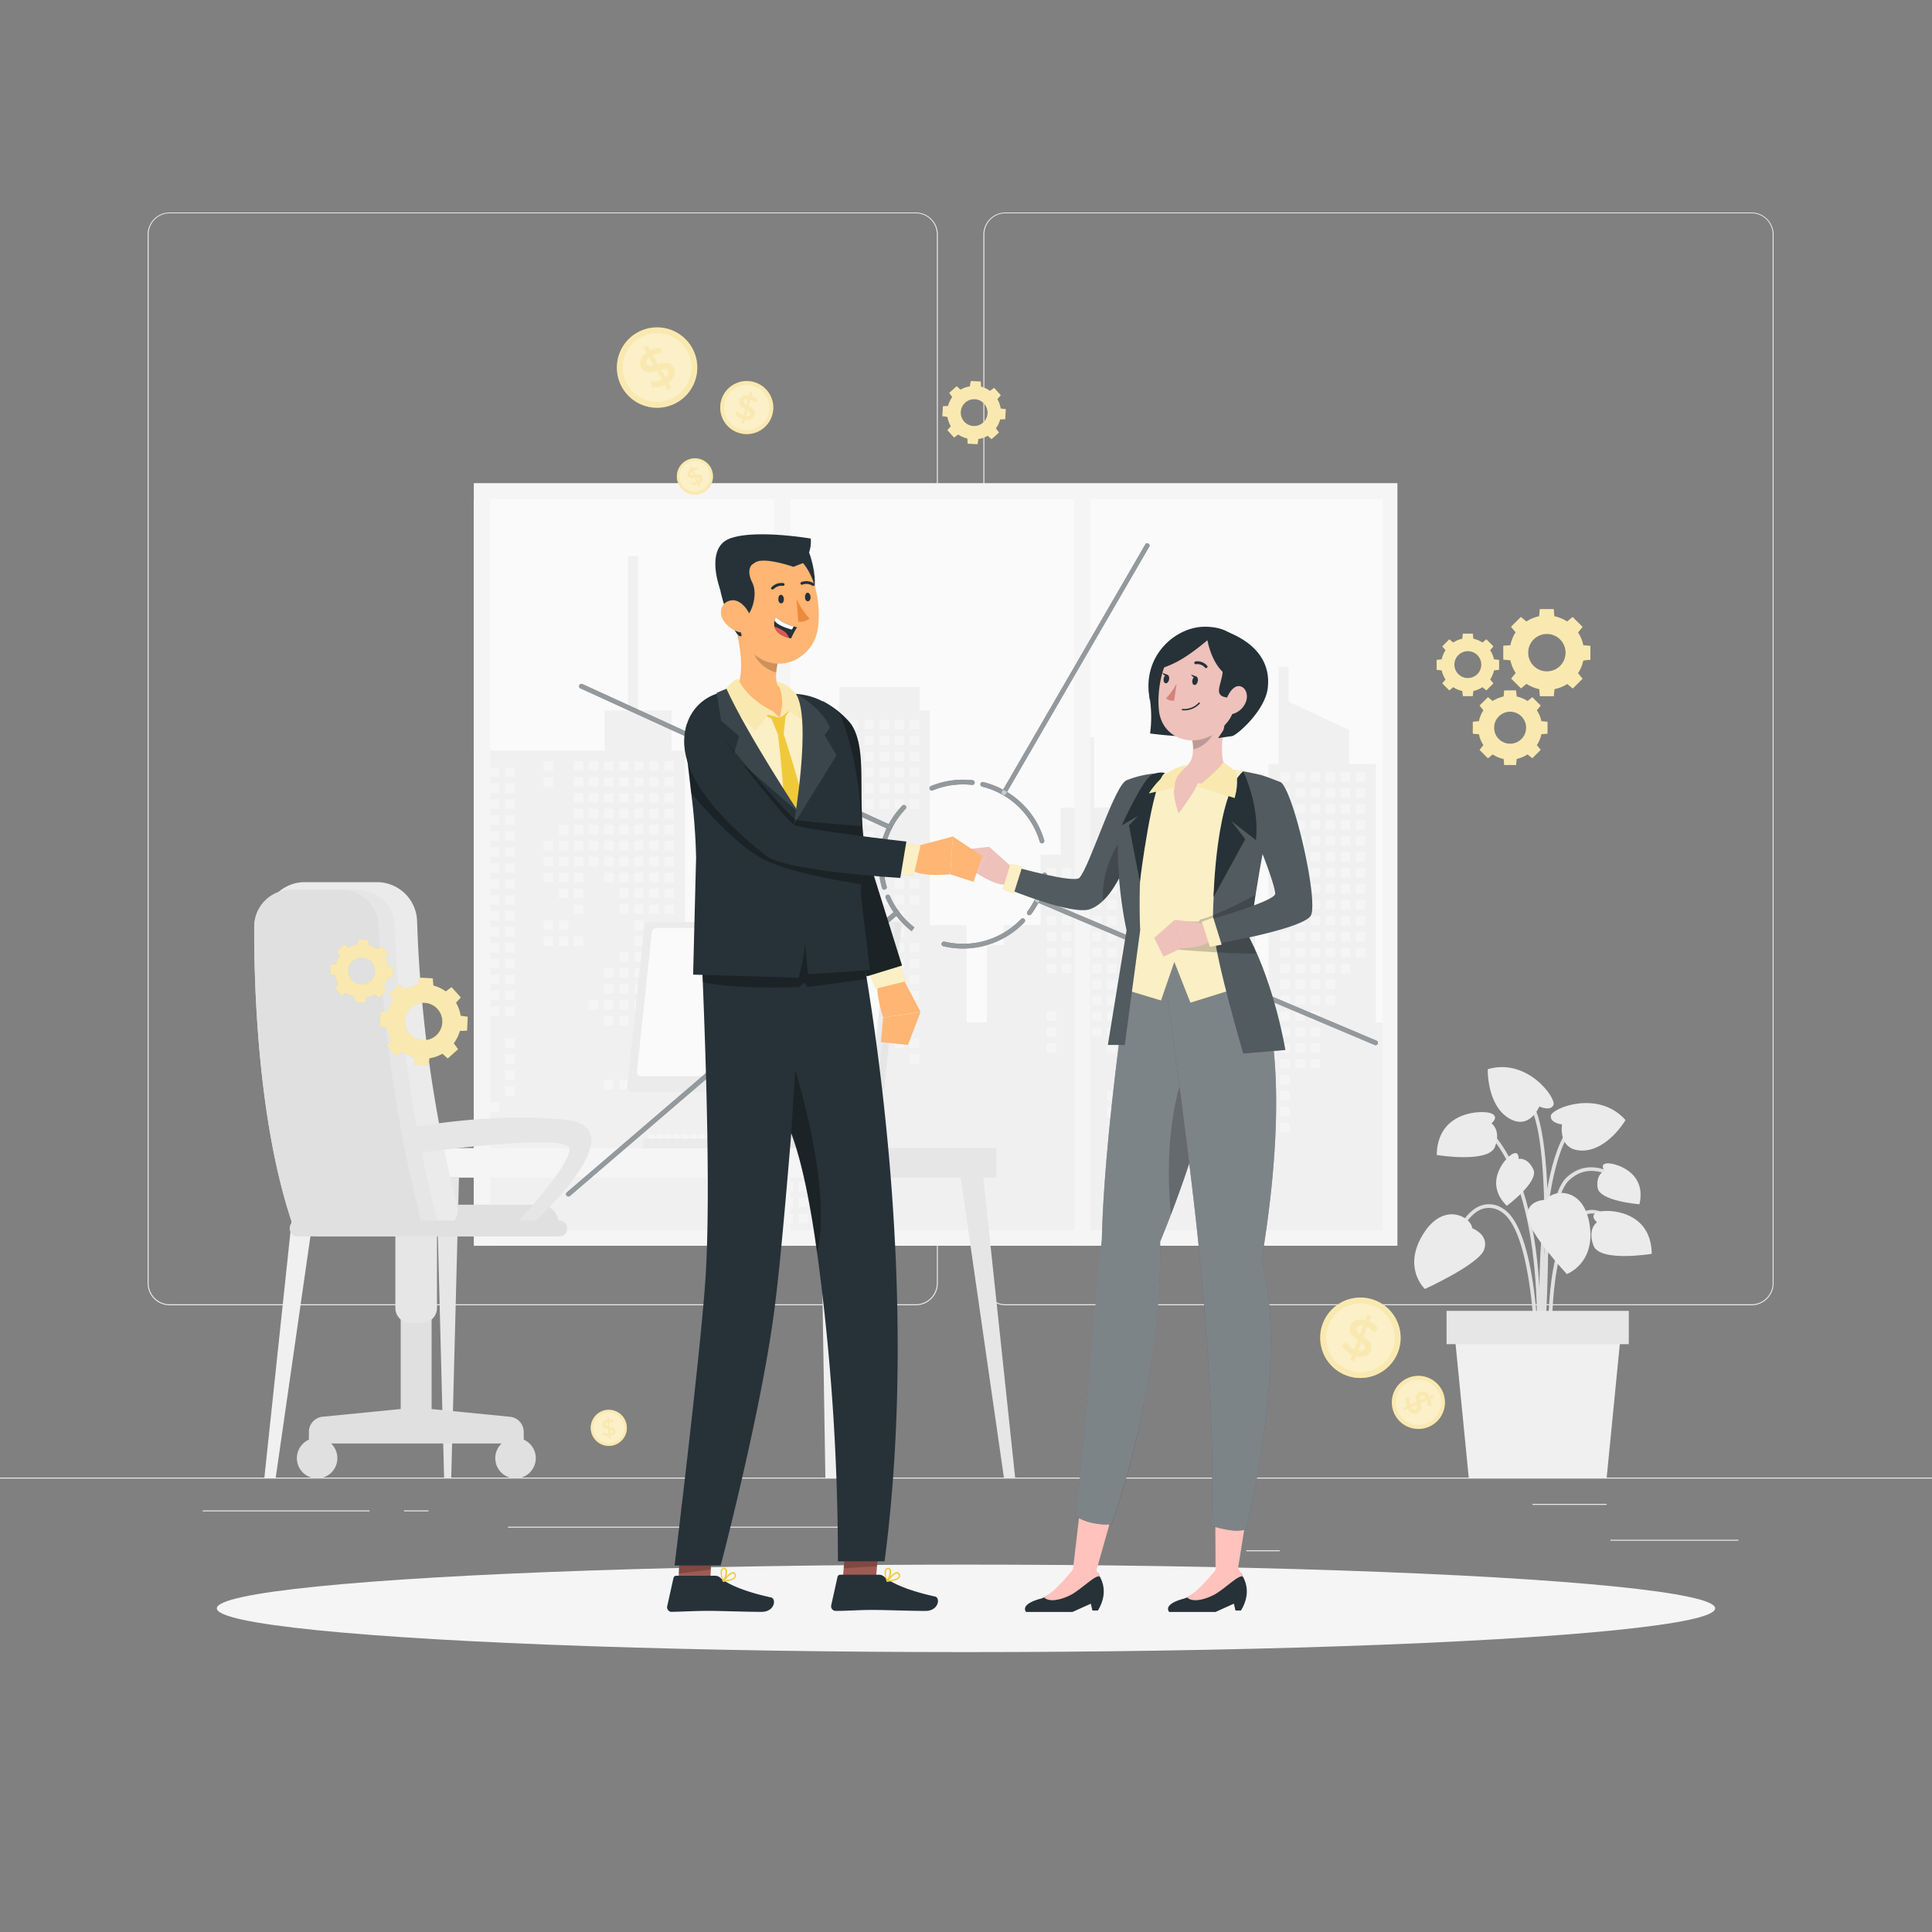 
<svg xmlns="http://www.w3.org/2000/svg" viewBox="0 0 500 500"><rect x="0" y="0" width="500" height="500" fill="#808080" stroke="none"/><g id="freepik--background-complete--inject-783"><rect y="382.4" width="500" height="0.25" style="fill:#ebebeb"></rect><rect x="416.78" y="398.49" width="33.12" height="0.25" style="fill:#ebebeb"></rect><rect x="322.53" y="401.21" width="8.69" height="0.25" style="fill:#ebebeb"></rect><rect x="396.59" y="389.21" width="19.19" height="0.25" style="fill:#ebebeb"></rect><rect x="52.46" y="390.89" width="43.19" height="0.25" style="fill:#ebebeb"></rect><rect x="104.56" y="390.89" width="6.33" height="0.25" style="fill:#ebebeb"></rect><rect x="131.47" y="395.11" width="93.68" height="0.25" style="fill:#ebebeb"></rect><path d="M237,337.8H43.91a5.71,5.71,0,0,1-5.7-5.71V60.66A5.71,5.71,0,0,1,43.91,55H237a5.71,5.71,0,0,1,5.71,5.71V332.09A5.71,5.71,0,0,1,237,337.8ZM43.91,55.2a5.46,5.46,0,0,0-5.45,5.46V332.09a5.46,5.46,0,0,0,5.45,5.46H237a5.47,5.47,0,0,0,5.46-5.46V60.66A5.47,5.47,0,0,0,237,55.2Z" style="fill:#ebebeb"></path><path d="M453.31,337.8H260.21a5.72,5.72,0,0,1-5.71-5.71V60.66A5.72,5.72,0,0,1,260.21,55h193.1A5.71,5.71,0,0,1,459,60.66V332.09A5.71,5.71,0,0,1,453.31,337.8ZM260.21,55.2a5.47,5.47,0,0,0-5.46,5.46V332.09a5.47,5.47,0,0,0,5.46,5.46h193.1a5.47,5.47,0,0,0,5.46-5.46V60.66a5.47,5.47,0,0,0-5.46-5.46Z" style="fill:#ebebeb"></path><rect x="122.63" y="125.04" width="239.02" height="197.36" style="fill:#f5f5f5"></rect><rect x="122.63" y="129.23" width="235.19" height="189.16" style="fill:#fafafa"></rect><polygon points="356.08 264.57 356.08 197.74 349.13 197.74 349.13 188.91 333.51 181.6 333.51 172.57 330.91 172.57 330.91 197.74 328.3 197.74 328.3 264.57 324.83 264.57 324.83 229.85 317.02 229.85 317.02 211.63 314.42 211.63 314.42 264.57 308.34 264.57 308.34 244.61 304 244.61 304 239.4 294.45 239.4 294.45 221.18 289.25 221.18 289.25 209.02 283.17 209.02 283.17 190.8 280.56 190.8 280.56 209.02 274.49 209.02 274.49 221.18 269.28 221.18 269.28 239.4 259.73 239.4 259.73 244.61 255.4 244.61 255.4 264.57 250.19 264.57 250.19 239.4 240.64 239.4 240.64 183.85 238.03 183.85 238.03 177.78 217.21 177.78 217.21 183.85 212.87 183.85 212.87 223.78 195.51 223.78 195.51 228.12 189.43 228.12 189.43 230.72 195.51 230.72 195.51 246.34 177.28 246.34 177.28 194.27 173.81 194.27 173.81 183.85 165.13 183.85 165.13 143.93 162.52 143.93 162.52 183.85 156.45 183.85 156.45 194.27 122.63 194.27 122.63 318.39 357.81 318.39 357.81 264.57 356.08 264.57" style="fill:#f0f0f0"></polygon><rect x="140.7" y="196.99" width="2.46" height="2.46" style="fill:#f5f5f5"></rect><rect x="140.7" y="201.11" width="2.46" height="2.46" style="fill:#f5f5f5"></rect><rect x="140.7" y="217.6" width="2.46" height="2.46" style="fill:#f5f5f5"></rect><rect x="140.7" y="221.73" width="2.46" height="2.46" style="fill:#f5f5f5"></rect><rect x="140.7" y="225.85" width="2.46" height="2.46" style="fill:#f5f5f5"></rect><rect x="140.7" y="238.22" width="2.46" height="2.46" style="fill:#f5f5f5"></rect><rect x="140.7" y="242.34" width="2.46" height="2.46" style="fill:#f5f5f5"></rect><rect x="144.6" y="213.48" width="2.46" height="2.46" style="fill:#f5f5f5"></rect><rect x="144.6" y="217.6" width="2.46" height="2.46" style="fill:#f5f5f5"></rect><rect x="144.6" y="221.73" width="2.46" height="2.46" style="fill:#f5f5f5"></rect><rect x="144.6" y="225.85" width="2.46" height="2.46" style="fill:#f5f5f5"></rect><rect x="144.6" y="229.97" width="2.46" height="2.46" style="fill:#f5f5f5"></rect><rect x="144.6" y="238.22" width="2.46" height="2.46" style="fill:#f5f5f5"></rect><rect x="144.6" y="242.34" width="2.46" height="2.46" style="fill:#f5f5f5"></rect><rect x="148.51" y="196.99" width="2.46" height="2.46" style="fill:#f5f5f5"></rect><rect x="148.51" y="201.11" width="2.46" height="2.46" style="fill:#f5f5f5"></rect><rect x="148.51" y="205.24" width="2.46" height="2.46" style="fill:#f5f5f5"></rect><rect x="148.51" y="209.36" width="2.46" height="2.46" style="fill:#f5f5f5"></rect><rect x="148.51" y="213.48" width="2.46" height="2.46" style="fill:#f5f5f5"></rect><rect x="148.51" y="217.6" width="2.46" height="2.46" style="fill:#f5f5f5"></rect><rect x="148.51" y="221.73" width="2.46" height="2.46" style="fill:#f5f5f5"></rect><rect x="148.51" y="225.85" width="2.46" height="2.46" style="fill:#f5f5f5"></rect><rect x="148.51" y="229.97" width="2.46" height="2.46" style="fill:#f5f5f5"></rect><rect x="148.51" y="234.09" width="2.46" height="2.46" style="fill:#f5f5f5"></rect><rect x="148.51" y="242.34" width="2.46" height="2.46" style="fill:#f5f5f5"></rect><rect x="152.42" y="196.99" width="2.46" height="2.46" style="fill:#f5f5f5"></rect><rect x="152.42" y="201.11" width="2.46" height="2.46" style="fill:#f5f5f5"></rect><rect x="152.42" y="205.24" width="2.46" height="2.46" style="fill:#f5f5f5"></rect><rect x="152.42" y="209.36" width="2.46" height="2.46" style="fill:#f5f5f5"></rect><rect x="152.42" y="213.48" width="2.46" height="2.46" style="fill:#f5f5f5"></rect><rect x="152.42" y="217.6" width="2.46" height="2.46" style="fill:#f5f5f5"></rect><rect x="152.42" y="221.73" width="2.46" height="2.46" style="fill:#f5f5f5"></rect><rect x="152.42" y="258.83" width="2.46" height="2.46" style="fill:#f5f5f5"></rect><rect x="156.32" y="196.99" width="2.46" height="2.46" style="fill:#f5f5f5"></rect><rect x="156.32" y="201.11" width="2.46" height="2.46" style="fill:#f5f5f5"></rect><rect x="156.32" y="205.24" width="2.46" height="2.46" style="fill:#f5f5f5"></rect><rect x="156.32" y="209.36" width="2.46" height="2.46" style="fill:#f5f5f5"></rect><rect x="156.32" y="213.48" width="2.46" height="2.46" style="fill:#f5f5f5"></rect><rect x="156.32" y="217.6" width="2.46" height="2.46" style="fill:#f5f5f5"></rect><rect x="156.32" y="221.73" width="2.46" height="2.46" style="fill:#f5f5f5"></rect><rect x="156.32" y="225.85" width="2.46" height="2.46" style="fill:#f5f5f5"></rect><rect x="156.32" y="250.59" width="2.46" height="2.46" style="fill:#f5f5f5"></rect><rect x="156.32" y="254.71" width="2.46" height="2.46" style="fill:#f5f5f5"></rect><rect x="156.32" y="258.83" width="2.46" height="2.46" style="fill:#f5f5f5"></rect><rect x="156.32" y="262.95" width="2.46" height="2.46" style="fill:#f5f5f5"></rect><rect x="156.32" y="279.45" width="2.46" height="2.46" style="fill:#f5f5f5"></rect><rect x="160.23" y="196.99" width="2.46" height="2.46" style="fill:#f5f5f5"></rect><rect x="160.23" y="201.11" width="2.46" height="2.46" style="fill:#f5f5f5"></rect><rect x="160.23" y="205.24" width="2.46" height="2.46" style="fill:#f5f5f5"></rect><rect x="160.23" y="209.36" width="2.46" height="2.46" style="fill:#f5f5f5"></rect><rect x="160.23" y="213.48" width="2.46" height="2.46" style="fill:#f5f5f5"></rect><rect x="160.23" y="217.6" width="2.46" height="2.46" style="fill:#f5f5f5"></rect><rect x="160.23" y="221.73" width="2.46" height="2.46" style="fill:#f5f5f5"></rect><rect x="160.23" y="225.85" width="2.46" height="2.46" style="fill:#f5f5f5"></rect><rect x="160.23" y="229.97" width="2.46" height="2.46" style="fill:#f5f5f5"></rect><rect x="160.23" y="234.09" width="2.46" height="2.46" style="fill:#f5f5f5"></rect><rect x="160.23" y="246.46" width="2.46" height="2.46" style="fill:#f5f5f5"></rect><rect x="160.23" y="250.59" width="2.46" height="2.46" style="fill:#f5f5f5"></rect><rect x="160.23" y="254.71" width="2.46" height="2.46" style="fill:#f5f5f5"></rect><rect x="160.23" y="258.83" width="2.46" height="2.46" style="fill:#f5f5f5"></rect><rect x="160.23" y="262.95" width="2.46" height="2.46" style="fill:#f5f5f5"></rect><rect x="160.23" y="279.45" width="2.46" height="2.46" style="fill:#f5f5f5"></rect><rect x="164.13" y="196.99" width="2.46" height="2.46" style="fill:#f5f5f5"></rect><rect x="164.13" y="201.11" width="2.46" height="2.46" style="fill:#f5f5f5"></rect><rect x="164.13" y="205.24" width="2.46" height="2.46" style="fill:#f5f5f5"></rect><rect x="164.13" y="209.36" width="2.46" height="2.46" style="fill:#f5f5f5"></rect><rect x="164.13" y="213.48" width="2.46" height="2.46" style="fill:#f5f5f5"></rect><rect x="164.13" y="217.6" width="2.46" height="2.46" style="fill:#f5f5f5"></rect><rect x="164.13" y="221.73" width="2.46" height="2.46" style="fill:#f5f5f5"></rect><rect x="164.13" y="225.85" width="2.46" height="2.46" style="fill:#f5f5f5"></rect><rect x="164.13" y="229.97" width="2.46" height="2.46" style="fill:#f5f5f5"></rect><rect x="164.13" y="234.09" width="2.46" height="2.46" style="fill:#f5f5f5"></rect><rect x="164.13" y="238.22" width="2.46" height="2.46" style="fill:#f5f5f5"></rect><rect x="164.13" y="242.34" width="2.46" height="2.46" style="fill:#f5f5f5"></rect><rect x="164.13" y="246.46" width="2.46" height="2.46" style="fill:#f5f5f5"></rect><rect x="164.13" y="250.59" width="2.46" height="2.46" style="fill:#f5f5f5"></rect><rect x="164.13" y="254.71" width="2.46" height="2.46" style="fill:#f5f5f5"></rect><rect x="164.13" y="258.83" width="2.46" height="2.46" style="fill:#f5f5f5"></rect><rect x="164.13" y="262.95" width="2.46" height="2.46" style="fill:#f5f5f5"></rect><rect x="164.13" y="267.08" width="2.46" height="2.46" style="fill:#f5f5f5"></rect><rect x="168.04" y="196.99" width="2.46" height="2.46" style="fill:#f5f5f5"></rect><rect x="168.04" y="201.11" width="2.46" height="2.46" style="fill:#f5f5f5"></rect><rect x="168.04" y="205.24" width="2.46" height="2.46" style="fill:#f5f5f5"></rect><rect x="168.04" y="209.36" width="2.46" height="2.46" style="fill:#f5f5f5"></rect><rect x="168.04" y="213.48" width="2.46" height="2.46" style="fill:#f5f5f5"></rect><rect x="168.04" y="217.6" width="2.46" height="2.46" style="fill:#f5f5f5"></rect><rect x="168.04" y="221.73" width="2.46" height="2.46" style="fill:#f5f5f5"></rect><rect x="168.04" y="225.85" width="2.46" height="2.46" style="fill:#f5f5f5"></rect><rect x="168.04" y="229.97" width="2.46" height="2.46" style="fill:#f5f5f5"></rect><rect x="168.04" y="234.09" width="2.46" height="2.46" style="fill:#f5f5f5"></rect><rect x="168.04" y="246.46" width="2.46" height="2.46" style="fill:#f5f5f5"></rect><rect x="168.04" y="250.59" width="2.46" height="2.46" style="fill:#f5f5f5"></rect><rect x="168.04" y="254.71" width="2.46" height="2.46" style="fill:#f5f5f5"></rect><rect x="168.04" y="258.83" width="2.46" height="2.46" style="fill:#f5f5f5"></rect><rect x="171.95" y="196.99" width="2.46" height="2.46" style="fill:#f5f5f5"></rect><rect x="171.95" y="201.11" width="2.46" height="2.46" style="fill:#f5f5f5"></rect><rect x="171.95" y="205.24" width="2.46" height="2.46" style="fill:#f5f5f5"></rect><rect x="171.95" y="209.36" width="2.46" height="2.46" style="fill:#f5f5f5"></rect><rect x="171.95" y="213.48" width="2.46" height="2.46" style="fill:#f5f5f5"></rect><rect x="171.95" y="217.6" width="2.46" height="2.46" style="fill:#f5f5f5"></rect><rect x="171.95" y="221.73" width="2.46" height="2.46" style="fill:#f5f5f5"></rect><rect x="171.95" y="225.85" width="2.46" height="2.46" style="fill:#f5f5f5"></rect><rect x="171.95" y="229.97" width="2.46" height="2.46" style="fill:#f5f5f5"></rect><rect x="171.95" y="234.09" width="2.46" height="2.46" style="fill:#f5f5f5"></rect><rect x="171.95" y="246.46" width="2.46" height="2.46" style="fill:#f5f5f5"></rect><rect x="171.95" y="250.59" width="2.46" height="2.46" style="fill:#f5f5f5"></rect><rect x="171.95" y="254.71" width="2.46" height="2.46" style="fill:#f5f5f5"></rect><rect x="215.92" y="186.28" width="2.46" height="2.46" style="fill:#f5f5f5"></rect><rect x="215.92" y="190.41" width="2.46" height="2.46" style="fill:#f5f5f5"></rect><rect x="215.92" y="194.53" width="2.46" height="2.46" style="fill:#f5f5f5"></rect><rect x="215.92" y="198.65" width="2.46" height="2.46" style="fill:#f5f5f5"></rect><rect x="215.92" y="202.78" width="2.46" height="2.46" style="fill:#f5f5f5"></rect><rect x="215.92" y="206.9" width="2.46" height="2.46" style="fill:#f5f5f5"></rect><rect x="215.92" y="211.02" width="2.46" height="2.46" style="fill:#f5f5f5"></rect><rect x="215.92" y="215.14" width="2.46" height="2.46" style="fill:#f5f5f5"></rect><rect x="215.92" y="227.51" width="2.46" height="2.46" style="fill:#f5f5f5"></rect><rect x="215.92" y="231.64" width="2.46" height="2.46" style="fill:#f5f5f5"></rect><rect x="219.83" y="186.28" width="2.46" height="2.46" style="fill:#f5f5f5"></rect><rect x="219.83" y="190.41" width="2.46" height="2.46" style="fill:#f5f5f5"></rect><rect x="219.83" y="194.53" width="2.46" height="2.46" style="fill:#f5f5f5"></rect><rect x="219.83" y="198.65" width="2.46" height="2.46" style="fill:#f5f5f5"></rect><rect x="219.83" y="202.78" width="2.46" height="2.46" style="fill:#f5f5f5"></rect><rect x="219.83" y="206.9" width="2.46" height="2.46" style="fill:#f5f5f5"></rect><rect x="219.83" y="211.02" width="2.46" height="2.46" style="fill:#f5f5f5"></rect><rect x="219.83" y="215.14" width="2.46" height="2.46" style="fill:#f5f5f5"></rect><rect x="219.83" y="231.64" width="2.46" height="2.46" style="fill:#f5f5f5"></rect><rect x="223.73" y="186.28" width="2.46" height="2.46" style="fill:#f5f5f5"></rect><rect x="223.73" y="190.41" width="2.46" height="2.46" style="fill:#f5f5f5"></rect><rect x="223.73" y="194.53" width="2.46" height="2.46" style="fill:#f5f5f5"></rect><rect x="223.73" y="198.65" width="2.46" height="2.46" style="fill:#f5f5f5"></rect><rect x="223.73" y="202.78" width="2.46" height="2.46" style="fill:#f5f5f5"></rect><rect x="223.73" y="206.9" width="2.46" height="2.46" style="fill:#f5f5f5"></rect><rect x="223.73" y="211.02" width="2.46" height="2.46" style="fill:#f5f5f5"></rect><rect x="223.73" y="215.14" width="2.46" height="2.46" style="fill:#f5f5f5"></rect><rect x="227.64" y="186.28" width="2.46" height="2.46" style="fill:#f5f5f5"></rect><rect x="227.64" y="190.41" width="2.46" height="2.46" style="fill:#f5f5f5"></rect><rect x="227.64" y="194.53" width="2.46" height="2.46" style="fill:#f5f5f5"></rect><rect x="227.64" y="198.65" width="2.46" height="2.46" style="fill:#f5f5f5"></rect><rect x="227.64" y="202.78" width="2.46" height="2.46" style="fill:#f5f5f5"></rect><rect x="227.64" y="206.9" width="2.46" height="2.46" style="fill:#f5f5f5"></rect><rect x="227.64" y="215.14" width="2.46" height="2.46" style="fill:#f5f5f5"></rect><rect x="227.64" y="219.27" width="2.46" height="2.46" style="fill:#f5f5f5"></rect><rect x="227.64" y="231.64" width="2.46" height="2.46" style="fill:#f5f5f5"></rect><rect x="227.64" y="235.76" width="2.46" height="2.46" style="fill:#f5f5f5"></rect><rect x="227.64" y="239.88" width="2.46" height="2.46" style="fill:#f5f5f5"></rect><rect x="227.64" y="244" width="2.46" height="2.46" style="fill:#f5f5f5"></rect><rect x="227.64" y="248.13" width="2.46" height="2.46" style="fill:#f5f5f5"></rect><rect x="227.64" y="252.25" width="2.46" height="2.46" style="fill:#f5f5f5"></rect><rect x="227.64" y="256.37" width="2.46" height="2.46" style="fill:#f5f5f5"></rect><rect x="231.54" y="186.28" width="2.46" height="2.46" style="fill:#f5f5f5"></rect><rect x="231.54" y="190.41" width="2.46" height="2.46" style="fill:#f5f5f5"></rect><rect x="231.54" y="194.53" width="2.46" height="2.46" style="fill:#f5f5f5"></rect><rect x="231.54" y="198.65" width="2.46" height="2.46" style="fill:#f5f5f5"></rect><rect x="231.54" y="202.78" width="2.46" height="2.46" style="fill:#f5f5f5"></rect><rect x="231.54" y="206.9" width="2.46" height="2.46" style="fill:#f5f5f5"></rect><rect x="231.54" y="219.27" width="2.46" height="2.46" style="fill:#f5f5f5"></rect><rect x="231.54" y="223.39" width="2.46" height="2.46" style="fill:#f5f5f5"></rect><rect x="231.54" y="227.51" width="2.46" height="2.46" style="fill:#f5f5f5"></rect><rect x="231.54" y="231.64" width="2.46" height="2.46" style="fill:#f5f5f5"></rect><rect x="231.54" y="235.76" width="2.46" height="2.46" style="fill:#f5f5f5"></rect><rect x="231.54" y="239.88" width="2.46" height="2.46" style="fill:#f5f5f5"></rect><rect x="231.54" y="244" width="2.46" height="2.46" style="fill:#f5f5f5"></rect><rect x="231.54" y="248.13" width="2.46" height="2.46" style="fill:#f5f5f5"></rect><rect x="231.54" y="252.25" width="2.46" height="2.46" style="fill:#f5f5f5"></rect><rect x="231.54" y="256.37" width="2.46" height="2.46" style="fill:#f5f5f5"></rect><rect x="231.54" y="260.49" width="2.46" height="2.46" style="fill:#f5f5f5"></rect><rect x="231.54" y="268.74" width="2.46" height="2.46" style="fill:#f5f5f5"></rect><rect x="235.45" y="186.28" width="2.46" height="2.46" style="fill:#f5f5f5"></rect><rect x="235.45" y="190.41" width="2.46" height="2.46" style="fill:#f5f5f5"></rect><rect x="235.45" y="194.53" width="2.46" height="2.46" style="fill:#f5f5f5"></rect><rect x="235.45" y="198.65" width="2.46" height="2.46" style="fill:#f5f5f5"></rect><rect x="235.45" y="202.78" width="2.46" height="2.46" style="fill:#f5f5f5"></rect><rect x="235.45" y="206.9" width="2.46" height="2.46" style="fill:#f5f5f5"></rect><rect x="235.45" y="219.27" width="2.46" height="2.46" style="fill:#f5f5f5"></rect><rect x="235.45" y="223.39" width="2.46" height="2.46" style="fill:#f5f5f5"></rect><rect x="235.45" y="227.51" width="2.46" height="2.46" style="fill:#f5f5f5"></rect><rect x="235.45" y="231.64" width="2.46" height="2.46" style="fill:#f5f5f5"></rect><rect x="235.45" y="244" width="2.46" height="2.46" style="fill:#f5f5f5"></rect><rect x="235.45" y="248.13" width="2.46" height="2.46" style="fill:#f5f5f5"></rect><rect x="235.45" y="252.25" width="2.46" height="2.46" style="fill:#f5f5f5"></rect><rect x="235.45" y="256.37" width="2.46" height="2.46" style="fill:#f5f5f5"></rect><rect x="235.45" y="260.49" width="2.46" height="2.46" style="fill:#f5f5f5"></rect><rect x="235.45" y="268.74" width="2.46" height="2.46" style="fill:#f5f5f5"></rect><rect x="235.45" y="272.86" width="2.46" height="2.46" style="fill:#f5f5f5"></rect><rect x="270.89" y="224.62" width="2.46" height="2.46" style="fill:#f5f5f5"></rect><rect x="270.89" y="228.74" width="2.46" height="2.46" style="fill:#f5f5f5"></rect><rect x="270.89" y="232.87" width="2.46" height="2.46" style="fill:#f5f5f5"></rect><rect x="270.89" y="236.99" width="2.46" height="2.46" style="fill:#f5f5f5"></rect><rect x="270.89" y="241.11" width="2.46" height="2.46" style="fill:#f5f5f5"></rect><rect x="270.89" y="245.23" width="2.46" height="2.46" style="fill:#f5f5f5"></rect><rect x="270.89" y="249.36" width="2.46" height="2.46" style="fill:#f5f5f5"></rect><rect x="270.89" y="261.72" width="2.46" height="2.46" style="fill:#f5f5f5"></rect><rect x="270.89" y="265.85" width="2.46" height="2.46" style="fill:#f5f5f5"></rect><rect x="270.89" y="269.97" width="2.46" height="2.46" style="fill:#f5f5f5"></rect><rect x="274.8" y="224.62" width="2.46" height="2.46" style="fill:#f5f5f5"></rect><rect x="274.8" y="228.74" width="2.46" height="2.46" style="fill:#f5f5f5"></rect><rect x="274.8" y="232.87" width="2.46" height="2.46" style="fill:#f5f5f5"></rect><rect x="274.8" y="236.99" width="2.46" height="2.46" style="fill:#f5f5f5"></rect><rect x="274.8" y="241.11" width="2.46" height="2.46" style="fill:#f5f5f5"></rect><rect x="274.8" y="245.23" width="2.46" height="2.46" style="fill:#f5f5f5"></rect><rect x="274.8" y="249.36" width="2.46" height="2.46" style="fill:#f5f5f5"></rect><rect x="278.7" y="224.62" width="2.46" height="2.46" style="fill:#f5f5f5"></rect><rect x="278.7" y="228.74" width="2.46" height="2.46" style="fill:#f5f5f5"></rect><rect x="278.7" y="232.87" width="2.46" height="2.46" style="fill:#f5f5f5"></rect><rect x="278.7" y="236.99" width="2.46" height="2.46" style="fill:#f5f5f5"></rect><rect x="278.7" y="241.11" width="2.46" height="2.46" style="fill:#f5f5f5"></rect><rect x="278.7" y="245.23" width="2.46" height="2.46" style="fill:#f5f5f5"></rect><rect x="278.7" y="249.36" width="2.46" height="2.46" style="fill:#f5f5f5"></rect><rect x="282.61" y="224.62" width="2.46" height="2.46" style="fill:#f5f5f5"></rect><rect x="282.61" y="228.74" width="2.46" height="2.46" style="fill:#f5f5f5"></rect><rect x="282.61" y="232.87" width="2.46" height="2.46" style="fill:#f5f5f5"></rect><rect x="282.61" y="236.99" width="2.46" height="2.46" style="fill:#f5f5f5"></rect><rect x="282.61" y="241.11" width="2.46" height="2.46" style="fill:#f5f5f5"></rect><rect x="282.61" y="245.23" width="2.46" height="2.46" style="fill:#f5f5f5"></rect><rect x="282.61" y="249.36" width="2.46" height="2.46" style="fill:#f5f5f5"></rect><rect x="282.61" y="253.48" width="2.46" height="2.46" style="fill:#f5f5f5"></rect><rect x="282.61" y="257.6" width="2.46" height="2.46" style="fill:#f5f5f5"></rect><rect x="282.61" y="261.72" width="2.46" height="2.46" style="fill:#f5f5f5"></rect><rect x="282.61" y="265.85" width="2.46" height="2.46" style="fill:#f5f5f5"></rect><rect x="286.51" y="224.62" width="2.46" height="2.46" style="fill:#f5f5f5"></rect><rect x="286.51" y="228.74" width="2.46" height="2.46" style="fill:#f5f5f5"></rect><rect x="286.51" y="232.87" width="2.46" height="2.46" style="fill:#f5f5f5"></rect><rect x="286.51" y="236.99" width="2.46" height="2.46" style="fill:#f5f5f5"></rect><rect x="286.51" y="241.11" width="2.46" height="2.46" style="fill:#f5f5f5"></rect><rect x="286.51" y="245.23" width="2.46" height="2.46" style="fill:#f5f5f5"></rect><rect x="286.51" y="249.36" width="2.46" height="2.46" style="fill:#f5f5f5"></rect><rect x="286.51" y="253.48" width="2.46" height="2.46" style="fill:#f5f5f5"></rect><rect x="286.51" y="257.6" width="2.46" height="2.46" style="fill:#f5f5f5"></rect><rect x="286.51" y="261.72" width="2.46" height="2.46" style="fill:#f5f5f5"></rect><rect x="286.51" y="265.85" width="2.46" height="2.46" style="fill:#f5f5f5"></rect><rect x="286.51" y="269.97" width="2.46" height="2.46" style="fill:#f5f5f5"></rect><rect x="286.51" y="282.34" width="2.46" height="2.46" style="fill:#f5f5f5"></rect><rect x="286.51" y="286.46" width="2.46" height="2.46" style="fill:#f5f5f5"></rect><rect x="290.42" y="224.62" width="2.46" height="2.46" style="fill:#f5f5f5"></rect><rect x="290.42" y="228.74" width="2.46" height="2.46" style="fill:#f5f5f5"></rect><rect x="290.42" y="232.87" width="2.46" height="2.46" style="fill:#f5f5f5"></rect><rect x="290.42" y="245.23" width="2.46" height="2.46" style="fill:#f5f5f5"></rect><rect x="290.42" y="249.36" width="2.46" height="2.46" style="fill:#f5f5f5"></rect><rect x="290.42" y="253.48" width="2.46" height="2.46" style="fill:#f5f5f5"></rect><rect x="290.42" y="257.6" width="2.46" height="2.46" style="fill:#f5f5f5"></rect><rect x="290.42" y="261.72" width="2.46" height="2.46" style="fill:#f5f5f5"></rect><rect x="290.42" y="265.85" width="2.46" height="2.46" style="fill:#f5f5f5"></rect><rect x="290.42" y="269.97" width="2.46" height="2.46" style="fill:#f5f5f5"></rect><rect x="290.42" y="282.34" width="2.46" height="2.46" style="fill:#f5f5f5"></rect><rect x="290.42" y="286.46" width="2.46" height="2.46" style="fill:#f5f5f5"></rect><rect x="290.42" y="290.58" width="2.46" height="2.46" style="fill:#f5f5f5"></rect><rect x="331.36" y="199.88" width="2.46" height="2.46" style="fill:#f5f5f5"></rect><rect x="331.36" y="204.01" width="2.46" height="2.46" style="fill:#f5f5f5"></rect><rect x="331.36" y="208.13" width="2.46" height="2.46" style="fill:#f5f5f5"></rect><rect x="331.36" y="212.25" width="2.46" height="2.46" style="fill:#f5f5f5"></rect><rect x="331.36" y="216.37" width="2.46" height="2.46" style="fill:#f5f5f5"></rect><rect x="331.36" y="220.5" width="2.46" height="2.46" style="fill:#f5f5f5"></rect><rect x="331.36" y="224.62" width="2.46" height="2.46" style="fill:#f5f5f5"></rect><rect x="331.36" y="228.74" width="2.46" height="2.46" style="fill:#f5f5f5"></rect><rect x="331.36" y="232.87" width="2.46" height="2.46" style="fill:#f5f5f5"></rect><rect x="331.36" y="236.99" width="2.46" height="2.46" style="fill:#f5f5f5"></rect><rect x="331.36" y="241.11" width="2.46" height="2.46" style="fill:#f5f5f5"></rect><rect x="331.36" y="245.23" width="2.46" height="2.46" style="fill:#f5f5f5"></rect><rect x="331.36" y="249.36" width="2.46" height="2.46" style="fill:#f5f5f5"></rect><rect x="331.36" y="253.48" width="2.46" height="2.46" style="fill:#f5f5f5"></rect><rect x="331.36" y="257.6" width="2.46" height="2.46" style="fill:#f5f5f5"></rect><rect x="331.36" y="261.72" width="2.46" height="2.46" style="fill:#f5f5f5"></rect><rect x="331.36" y="265.85" width="2.46" height="2.46" style="fill:#f5f5f5"></rect><rect x="331.36" y="269.97" width="2.46" height="2.46" style="fill:#f5f5f5"></rect><rect x="331.36" y="274.09" width="2.46" height="2.46" style="fill:#f5f5f5"></rect><rect x="331.36" y="278.22" width="2.46" height="2.46" style="fill:#f5f5f5"></rect><rect x="331.36" y="282.34" width="2.46" height="2.46" style="fill:#f5f5f5"></rect><rect x="331.36" y="286.46" width="2.46" height="2.46" style="fill:#f5f5f5"></rect><rect x="331.36" y="290.58" width="2.46" height="2.46" style="fill:#f5f5f5"></rect><rect x="335.26" y="199.88" width="2.46" height="2.46" style="fill:#f5f5f5"></rect><rect x="335.26" y="204.01" width="2.46" height="2.46" style="fill:#f5f5f5"></rect><rect x="335.26" y="208.13" width="2.46" height="2.46" style="fill:#f5f5f5"></rect><rect x="335.26" y="212.25" width="2.46" height="2.46" style="fill:#f5f5f5"></rect><rect x="335.26" y="216.37" width="2.46" height="2.46" style="fill:#f5f5f5"></rect><rect x="335.26" y="220.5" width="2.46" height="2.46" style="fill:#f5f5f5"></rect><rect x="335.26" y="224.62" width="2.46" height="2.46" style="fill:#f5f5f5"></rect><rect x="335.26" y="228.74" width="2.46" height="2.46" style="fill:#f5f5f5"></rect><rect x="335.26" y="232.87" width="2.46" height="2.46" style="fill:#f5f5f5"></rect><rect x="335.26" y="236.99" width="2.46" height="2.46" style="fill:#f5f5f5"></rect><rect x="335.26" y="241.11" width="2.46" height="2.46" style="fill:#f5f5f5"></rect><rect x="335.26" y="245.23" width="2.46" height="2.46" style="fill:#f5f5f5"></rect><rect x="335.26" y="249.36" width="2.46" height="2.46" style="fill:#f5f5f5"></rect><rect x="335.26" y="253.48" width="2.46" height="2.46" style="fill:#f5f5f5"></rect><rect x="335.26" y="257.6" width="2.46" height="2.46" style="fill:#f5f5f5"></rect><rect x="335.26" y="261.72" width="2.46" height="2.46" style="fill:#f5f5f5"></rect><rect x="335.26" y="265.85" width="2.46" height="2.46" style="fill:#f5f5f5"></rect><rect x="335.26" y="269.97" width="2.46" height="2.46" style="fill:#f5f5f5"></rect><rect x="335.26" y="274.09" width="2.46" height="2.46" style="fill:#f5f5f5"></rect><rect x="339.17" y="199.88" width="2.46" height="2.46" style="fill:#f5f5f5"></rect><rect x="339.17" y="204.01" width="2.46" height="2.46" style="fill:#f5f5f5"></rect><rect x="339.17" y="208.13" width="2.46" height="2.46" style="fill:#f5f5f5"></rect><rect x="339.17" y="212.25" width="2.46" height="2.46" style="fill:#f5f5f5"></rect><rect x="339.17" y="216.37" width="2.46" height="2.46" style="fill:#f5f5f5"></rect><rect x="339.17" y="220.5" width="2.46" height="2.46" style="fill:#f5f5f5"></rect><rect x="339.17" y="224.62" width="2.46" height="2.46" style="fill:#f5f5f5"></rect><rect x="339.17" y="228.74" width="2.46" height="2.46" style="fill:#f5f5f5"></rect><rect x="339.17" y="232.87" width="2.46" height="2.46" style="fill:#f5f5f5"></rect><rect x="339.17" y="236.99" width="2.46" height="2.46" style="fill:#f5f5f5"></rect><rect x="339.17" y="241.11" width="2.46" height="2.46" style="fill:#f5f5f5"></rect><rect x="339.17" y="245.23" width="2.46" height="2.46" style="fill:#f5f5f5"></rect><rect x="339.17" y="249.36" width="2.46" height="2.46" style="fill:#f5f5f5"></rect><rect x="339.17" y="253.48" width="2.46" height="2.46" style="fill:#f5f5f5"></rect><rect x="339.17" y="257.6" width="2.46" height="2.46" style="fill:#f5f5f5"></rect><rect x="339.17" y="261.72" width="2.46" height="2.46" style="fill:#f5f5f5"></rect><rect x="339.17" y="265.85" width="2.46" height="2.46" style="fill:#f5f5f5"></rect><rect x="339.17" y="269.97" width="2.46" height="2.46" style="fill:#f5f5f5"></rect><rect x="339.17" y="274.09" width="2.46" height="2.46" style="fill:#f5f5f5"></rect><rect x="343.08" y="199.88" width="2.46" height="2.46" style="fill:#f5f5f5"></rect><rect x="343.08" y="204.01" width="2.46" height="2.46" style="fill:#f5f5f5"></rect><rect x="343.08" y="208.13" width="2.46" height="2.46" style="fill:#f5f5f5"></rect><rect x="343.08" y="212.25" width="2.46" height="2.46" style="fill:#f5f5f5"></rect><rect x="343.08" y="216.37" width="2.46" height="2.46" style="fill:#f5f5f5"></rect><rect x="343.08" y="220.5" width="2.46" height="2.46" style="fill:#f5f5f5"></rect><rect x="343.08" y="224.62" width="2.46" height="2.46" style="fill:#f5f5f5"></rect><rect x="343.08" y="228.74" width="2.46" height="2.46" style="fill:#f5f5f5"></rect><rect x="343.08" y="232.87" width="2.46" height="2.46" style="fill:#f5f5f5"></rect><rect x="343.08" y="236.99" width="2.46" height="2.46" style="fill:#f5f5f5"></rect><rect x="343.08" y="241.11" width="2.46" height="2.46" style="fill:#f5f5f5"></rect><rect x="343.08" y="245.23" width="2.46" height="2.46" style="fill:#f5f5f5"></rect><rect x="343.08" y="249.36" width="2.46" height="2.46" style="fill:#f5f5f5"></rect><rect x="343.08" y="253.48" width="2.46" height="2.46" style="fill:#f5f5f5"></rect><rect x="343.08" y="257.6" width="2.46" height="2.46" style="fill:#f5f5f5"></rect><rect x="346.98" y="199.88" width="2.46" height="2.46" style="fill:#f5f5f5"></rect><rect x="346.98" y="204.01" width="2.46" height="2.46" style="fill:#f5f5f5"></rect><rect x="346.98" y="208.13" width="2.46" height="2.46" style="fill:#f5f5f5"></rect><rect x="346.98" y="212.25" width="2.46" height="2.46" style="fill:#f5f5f5"></rect><rect x="346.98" y="216.37" width="2.46" height="2.46" style="fill:#f5f5f5"></rect><rect x="346.98" y="220.5" width="2.46" height="2.46" style="fill:#f5f5f5"></rect><rect x="346.98" y="224.62" width="2.46" height="2.46" style="fill:#f5f5f5"></rect><rect x="346.98" y="228.74" width="2.46" height="2.46" style="fill:#f5f5f5"></rect><rect x="346.98" y="232.87" width="2.46" height="2.46" style="fill:#f5f5f5"></rect><rect x="346.98" y="236.99" width="2.46" height="2.46" style="fill:#f5f5f5"></rect><rect x="346.98" y="241.11" width="2.46" height="2.46" style="fill:#f5f5f5"></rect><rect x="346.98" y="245.23" width="2.46" height="2.46" style="fill:#f5f5f5"></rect><rect x="346.98" y="249.36" width="2.46" height="2.46" style="fill:#f5f5f5"></rect><rect x="350.89" y="199.88" width="2.46" height="2.46" style="fill:#f5f5f5"></rect><rect x="350.89" y="204.01" width="2.46" height="2.46" style="fill:#f5f5f5"></rect><rect x="350.89" y="208.13" width="2.46" height="2.46" style="fill:#f5f5f5"></rect><rect x="350.89" y="212.25" width="2.46" height="2.46" style="fill:#f5f5f5"></rect><rect x="350.89" y="216.37" width="2.46" height="2.46" style="fill:#f5f5f5"></rect><rect x="350.89" y="220.5" width="2.46" height="2.46" style="fill:#f5f5f5"></rect><rect x="350.89" y="224.62" width="2.46" height="2.46" style="fill:#f5f5f5"></rect><rect x="350.89" y="228.74" width="2.46" height="2.46" style="fill:#f5f5f5"></rect><rect x="350.89" y="232.87" width="2.46" height="2.46" style="fill:#f5f5f5"></rect><rect x="350.89" y="236.99" width="2.46" height="2.46" style="fill:#f5f5f5"></rect><rect x="350.89" y="241.11" width="2.46" height="2.46" style="fill:#f5f5f5"></rect><rect x="350.89" y="245.23" width="2.46" height="2.46" style="fill:#f5f5f5"></rect><rect x="122.91" y="198.65" width="2.46" height="2.46" style="fill:#f5f5f5"></rect><rect x="122.91" y="202.78" width="2.46" height="2.46" style="fill:#f5f5f5"></rect><rect x="122.91" y="206.9" width="2.46" height="2.46" style="fill:#f5f5f5"></rect><rect x="122.91" y="211.02" width="2.46" height="2.46" style="fill:#f5f5f5"></rect><rect x="122.91" y="215.14" width="2.46" height="2.46" style="fill:#f5f5f5"></rect><rect x="122.91" y="219.27" width="2.46" height="2.46" style="fill:#f5f5f5"></rect><rect x="122.91" y="223.39" width="2.46" height="2.46" style="fill:#f5f5f5"></rect><rect x="122.91" y="227.51" width="2.46" height="2.46" style="fill:#f5f5f5"></rect><rect x="122.91" y="231.64" width="2.46" height="2.46" style="fill:#f5f5f5"></rect><rect x="122.91" y="235.76" width="2.46" height="2.46" style="fill:#f5f5f5"></rect><rect x="122.91" y="239.88" width="2.46" height="2.46" style="fill:#f5f5f5"></rect><rect x="122.91" y="244" width="2.46" height="2.46" style="fill:#f5f5f5"></rect><rect x="122.91" y="248.13" width="2.46" height="2.46" style="fill:#f5f5f5"></rect><rect x="122.91" y="252.25" width="2.46" height="2.46" style="fill:#f5f5f5"></rect><rect x="122.91" y="256.37" width="2.46" height="2.46" style="fill:#f5f5f5"></rect><rect x="122.91" y="260.49" width="2.46" height="2.46" style="fill:#f5f5f5"></rect><rect x="122.91" y="264.62" width="2.46" height="2.46" style="fill:#f5f5f5"></rect><rect x="122.91" y="272.86" width="2.46" height="2.46" style="fill:#f5f5f5"></rect><rect x="122.91" y="276.99" width="2.46" height="2.46" style="fill:#f5f5f5"></rect><rect x="122.91" y="281.11" width="2.46" height="2.46" style="fill:#f5f5f5"></rect><rect x="122.91" y="285.23" width="2.46" height="2.46" style="fill:#f5f5f5"></rect><rect x="122.91" y="289.35" width="2.46" height="2.46" style="fill:#f5f5f5"></rect><rect x="126.81" y="198.65" width="2.46" height="2.46" style="fill:#f5f5f5"></rect><rect x="126.81" y="202.78" width="2.46" height="2.46" style="fill:#f5f5f5"></rect><rect x="126.81" y="206.9" width="2.46" height="2.46" style="fill:#f5f5f5"></rect><rect x="126.81" y="211.02" width="2.46" height="2.46" style="fill:#f5f5f5"></rect><rect x="126.81" y="215.14" width="2.46" height="2.46" style="fill:#f5f5f5"></rect><rect x="126.81" y="219.27" width="2.46" height="2.46" style="fill:#f5f5f5"></rect><rect x="126.81" y="223.39" width="2.46" height="2.46" style="fill:#f5f5f5"></rect><rect x="126.81" y="227.51" width="2.46" height="2.46" style="fill:#f5f5f5"></rect><rect x="126.81" y="231.64" width="2.46" height="2.46" style="fill:#f5f5f5"></rect><rect x="126.81" y="235.76" width="2.46" height="2.46" style="fill:#f5f5f5"></rect><rect x="126.81" y="239.88" width="2.46" height="2.46" style="fill:#f5f5f5"></rect><rect x="126.81" y="244" width="2.46" height="2.46" style="fill:#f5f5f5"></rect><rect x="126.81" y="248.13" width="2.46" height="2.46" style="fill:#f5f5f5"></rect><rect x="126.81" y="252.25" width="2.46" height="2.46" style="fill:#f5f5f5"></rect><rect x="126.81" y="256.37" width="2.46" height="2.46" style="fill:#f5f5f5"></rect><rect x="126.81" y="260.49" width="2.46" height="2.46" style="fill:#f5f5f5"></rect><rect x="126.81" y="285.23" width="2.46" height="2.46" style="fill:#f5f5f5"></rect><rect x="126.81" y="289.35" width="2.46" height="2.46" style="fill:#f5f5f5"></rect><rect x="130.72" y="198.65" width="2.46" height="2.46" style="fill:#f5f5f5"></rect><rect x="130.72" y="202.78" width="2.46" height="2.46" style="fill:#f5f5f5"></rect><rect x="130.72" y="206.9" width="2.46" height="2.46" style="fill:#f5f5f5"></rect><rect x="130.72" y="211.02" width="2.46" height="2.46" style="fill:#f5f5f5"></rect><rect x="130.72" y="215.14" width="2.46" height="2.46" style="fill:#f5f5f5"></rect><rect x="130.72" y="219.27" width="2.46" height="2.46" style="fill:#f5f5f5"></rect><rect x="130.72" y="223.39" width="2.46" height="2.46" style="fill:#f5f5f5"></rect><rect x="130.72" y="227.51" width="2.46" height="2.46" style="fill:#f5f5f5"></rect><rect x="130.72" y="231.64" width="2.46" height="2.46" style="fill:#f5f5f5"></rect><rect x="130.72" y="235.76" width="2.46" height="2.46" style="fill:#f5f5f5"></rect><rect x="130.72" y="239.88" width="2.46" height="2.46" style="fill:#f5f5f5"></rect><rect x="130.72" y="244" width="2.46" height="2.46" style="fill:#f5f5f5"></rect><rect x="130.72" y="248.13" width="2.46" height="2.46" style="fill:#f5f5f5"></rect><rect x="130.72" y="252.25" width="2.46" height="2.46" style="fill:#f5f5f5"></rect><rect x="130.72" y="256.37" width="2.46" height="2.46" style="fill:#f5f5f5"></rect><rect x="130.72" y="260.49" width="2.46" height="2.46" style="fill:#f5f5f5"></rect><rect x="130.72" y="268.74" width="2.46" height="2.46" style="fill:#f5f5f5"></rect><rect x="130.72" y="272.86" width="2.46" height="2.46" style="fill:#f5f5f5"></rect><rect x="130.72" y="276.99" width="2.46" height="2.46" style="fill:#f5f5f5"></rect><rect x="130.72" y="281.11" width="2.46" height="2.46" style="fill:#f5f5f5"></rect><rect x="130.72" y="289.35" width="2.46" height="2.46" style="fill:#f5f5f5"></rect><rect x="198.85" y="227.51" width="2.46" height="2.46" style="fill:#f5f5f5"></rect><rect x="198.85" y="231.64" width="2.46" height="2.46" style="fill:#f5f5f5"></rect><rect x="198.85" y="235.76" width="2.46" height="2.46" style="fill:#f5f5f5"></rect><rect x="198.85" y="239.88" width="2.46" height="2.46" style="fill:#f5f5f5"></rect><rect x="198.85" y="244" width="2.46" height="2.46" style="fill:#f5f5f5"></rect><rect x="198.85" y="248.13" width="2.46" height="2.46" style="fill:#f5f5f5"></rect><rect x="198.85" y="252.25" width="2.46" height="2.46" style="fill:#f5f5f5"></rect><rect x="198.85" y="256.37" width="2.46" height="2.46" style="fill:#f5f5f5"></rect><rect x="198.85" y="260.49" width="2.46" height="2.46" style="fill:#f5f5f5"></rect><rect x="198.85" y="264.62" width="2.46" height="2.46" style="fill:#f5f5f5"></rect><rect x="198.85" y="268.74" width="2.46" height="2.46" style="fill:#f5f5f5"></rect><rect x="198.85" y="272.86" width="2.46" height="2.46" style="fill:#f5f5f5"></rect><rect x="198.85" y="276.99" width="2.46" height="2.46" style="fill:#f5f5f5"></rect><rect x="198.85" y="285.23" width="2.46" height="2.46" style="fill:#f5f5f5"></rect><rect x="198.85" y="289.35" width="2.46" height="2.46" style="fill:#f5f5f5"></rect><rect x="198.85" y="293.48" width="2.46" height="2.46" style="fill:#f5f5f5"></rect><rect x="198.85" y="297.6" width="2.46" height="2.46" style="fill:#f5f5f5"></rect><rect x="198.85" y="305.85" width="2.46" height="2.46" style="fill:#f5f5f5"></rect><rect x="198.85" y="309.97" width="2.46" height="2.46" style="fill:#f5f5f5"></rect><rect x="198.85" y="314.09" width="2.46" height="2.46" style="fill:#f5f5f5"></rect><rect x="202.76" y="227.51" width="2.46" height="2.46" style="fill:#f5f5f5"></rect><rect x="202.76" y="231.64" width="2.46" height="2.46" style="fill:#f5f5f5"></rect><rect x="202.76" y="235.76" width="2.46" height="2.46" style="fill:#f5f5f5"></rect><rect x="202.76" y="239.88" width="2.46" height="2.46" style="fill:#f5f5f5"></rect><rect x="202.76" y="244" width="2.46" height="2.46" style="fill:#f5f5f5"></rect><rect x="202.76" y="248.13" width="2.46" height="2.46" style="fill:#f5f5f5"></rect><rect x="202.76" y="252.25" width="2.46" height="2.46" style="fill:#f5f5f5"></rect><rect x="202.76" y="256.37" width="2.46" height="2.46" style="fill:#f5f5f5"></rect><rect x="202.76" y="260.49" width="2.46" height="2.46" style="fill:#f5f5f5"></rect><rect x="202.76" y="264.62" width="2.46" height="2.46" style="fill:#f5f5f5"></rect><rect x="202.76" y="268.74" width="2.46" height="2.46" style="fill:#f5f5f5"></rect><rect x="202.76" y="272.86" width="2.46" height="2.46" style="fill:#f5f5f5"></rect><rect x="202.76" y="276.99" width="2.46" height="2.46" style="fill:#f5f5f5"></rect><rect x="202.76" y="289.35" width="2.46" height="2.46" style="fill:#f5f5f5"></rect><rect x="202.76" y="293.48" width="2.46" height="2.46" style="fill:#f5f5f5"></rect><rect x="202.76" y="301.72" width="2.46" height="2.46" style="fill:#f5f5f5"></rect><rect x="202.76" y="305.85" width="2.46" height="2.46" style="fill:#f5f5f5"></rect><rect x="202.76" y="309.97" width="2.46" height="2.46" style="fill:#f5f5f5"></rect><rect x="202.76" y="314.09" width="2.46" height="2.46" style="fill:#f5f5f5"></rect><rect x="206.66" y="227.51" width="2.46" height="2.46" style="fill:#f5f5f5"></rect><rect x="206.66" y="231.64" width="2.46" height="2.46" style="fill:#f5f5f5"></rect><rect x="206.66" y="235.76" width="2.46" height="2.46" style="fill:#f5f5f5"></rect><rect x="206.66" y="239.88" width="2.46" height="2.46" style="fill:#f5f5f5"></rect><rect x="206.66" y="244" width="2.46" height="2.46" style="fill:#f5f5f5"></rect><rect x="206.66" y="248.13" width="2.46" height="2.46" style="fill:#f5f5f5"></rect><rect x="206.66" y="252.25" width="2.46" height="2.46" style="fill:#f5f5f5"></rect><rect x="206.66" y="256.37" width="2.46" height="2.46" style="fill:#f5f5f5"></rect><rect x="206.66" y="260.49" width="2.46" height="2.46" style="fill:#f5f5f5"></rect><rect x="206.66" y="264.62" width="2.46" height="2.46" style="fill:#f5f5f5"></rect><rect x="206.66" y="268.74" width="2.46" height="2.46" style="fill:#f5f5f5"></rect><rect x="206.66" y="272.86" width="2.46" height="2.46" style="fill:#f5f5f5"></rect><rect x="206.66" y="276.99" width="2.46" height="2.46" style="fill:#f5f5f5"></rect><rect x="206.66" y="281.11" width="2.46" height="2.46" style="fill:#f5f5f5"></rect><rect x="206.66" y="289.35" width="2.46" height="2.46" style="fill:#f5f5f5"></rect><rect x="206.66" y="297.6" width="2.46" height="2.46" style="fill:#f5f5f5"></rect><rect x="206.66" y="301.72" width="2.46" height="2.46" style="fill:#f5f5f5"></rect><rect x="206.66" y="305.85" width="2.46" height="2.46" style="fill:#f5f5f5"></rect><rect x="206.66" y="309.97" width="2.46" height="2.46" style="fill:#f5f5f5"></rect><rect x="206.66" y="314.09" width="2.46" height="2.46" style="fill:#f5f5f5"></rect><rect x="182.94" y="251.02" width="2.46" height="2.46" style="fill:#f5f5f5"></rect><rect x="182.94" y="255.14" width="2.46" height="2.46" style="fill:#f5f5f5"></rect><rect x="182.94" y="259.27" width="2.46" height="2.46" style="fill:#f5f5f5"></rect><rect x="182.94" y="263.39" width="2.46" height="2.46" style="fill:#f5f5f5"></rect><rect x="182.94" y="267.51" width="2.46" height="2.46" style="fill:#f5f5f5"></rect><rect x="182.94" y="271.63" width="2.46" height="2.46" style="fill:#f5f5f5"></rect><rect x="182.94" y="284" width="2.46" height="2.46" style="fill:#f5f5f5"></rect><rect x="182.94" y="288.12" width="2.46" height="2.46" style="fill:#f5f5f5"></rect><rect x="182.94" y="292.25" width="2.46" height="2.46" style="fill:#f5f5f5"></rect><rect x="182.94" y="296.37" width="2.46" height="2.46" style="fill:#f5f5f5"></rect><rect x="182.94" y="300.49" width="2.46" height="2.46" style="fill:#f5f5f5"></rect><rect x="182.94" y="304.62" width="2.46" height="2.46" style="fill:#f5f5f5"></rect><rect x="182.94" y="308.74" width="2.46" height="2.46" style="fill:#f5f5f5"></rect><rect x="186.84" y="251.02" width="2.46" height="2.46" style="fill:#f5f5f5"></rect><rect x="186.84" y="255.14" width="2.46" height="2.46" style="fill:#f5f5f5"></rect><rect x="186.84" y="259.27" width="2.46" height="2.46" style="fill:#f5f5f5"></rect><rect x="186.84" y="263.39" width="2.46" height="2.46" style="fill:#f5f5f5"></rect><rect x="186.84" y="267.51" width="2.46" height="2.46" style="fill:#f5f5f5"></rect><rect x="186.84" y="271.63" width="2.46" height="2.46" style="fill:#f5f5f5"></rect><rect x="186.84" y="284" width="2.46" height="2.46" style="fill:#f5f5f5"></rect><rect x="186.84" y="288.12" width="2.46" height="2.46" style="fill:#f5f5f5"></rect><rect x="186.84" y="292.25" width="2.46" height="2.46" style="fill:#f5f5f5"></rect><rect x="186.84" y="296.37" width="2.46" height="2.46" style="fill:#f5f5f5"></rect><rect x="186.84" y="300.49" width="2.46" height="2.46" style="fill:#f5f5f5"></rect><rect x="186.84" y="304.62" width="2.46" height="2.46" style="fill:#f5f5f5"></rect><rect x="186.84" y="312.86" width="2.46" height="2.46" style="fill:#f5f5f5"></rect><rect x="316.6" y="232.87" width="2.46" height="2.46" style="fill:#f5f5f5"></rect><rect x="316.6" y="236.99" width="2.46" height="2.46" style="fill:#f5f5f5"></rect><rect x="316.6" y="241.11" width="2.46" height="2.46" style="fill:#f5f5f5"></rect><rect x="316.6" y="245.23" width="2.46" height="2.46" style="fill:#f5f5f5"></rect><rect x="316.6" y="249.36" width="2.46" height="2.46" style="fill:#f5f5f5"></rect><rect x="316.6" y="253.48" width="2.46" height="2.46" style="fill:#f5f5f5"></rect><rect x="316.6" y="257.6" width="2.46" height="2.46" style="fill:#f5f5f5"></rect><rect x="316.6" y="261.72" width="2.46" height="2.46" style="fill:#f5f5f5"></rect><rect x="316.6" y="265.85" width="2.46" height="2.46" style="fill:#f5f5f5"></rect><rect x="316.6" y="269.97" width="2.46" height="2.46" style="fill:#f5f5f5"></rect><rect x="316.6" y="274.09" width="2.46" height="2.46" style="fill:#f5f5f5"></rect><rect x="316.6" y="282.34" width="2.46" height="2.46" style="fill:#f5f5f5"></rect><rect x="316.6" y="286.46" width="2.46" height="2.46" style="fill:#f5f5f5"></rect><rect x="316.6" y="290.58" width="2.46" height="2.46" style="fill:#f5f5f5"></rect><rect x="316.6" y="294.71" width="2.46" height="2.46" style="fill:#f5f5f5"></rect><rect x="316.6" y="298.83" width="2.46" height="2.46" style="fill:#f5f5f5"></rect><rect x="316.6" y="302.95" width="2.46" height="2.46" style="fill:#f5f5f5"></rect><rect x="316.6" y="307.08" width="2.46" height="2.46" style="fill:#f5f5f5"></rect><rect x="316.6" y="311.2" width="2.46" height="2.46" style="fill:#f5f5f5"></rect><rect x="320.51" y="232.87" width="2.46" height="2.46" style="fill:#f5f5f5"></rect><rect x="320.51" y="236.99" width="2.46" height="2.46" style="fill:#f5f5f5"></rect><rect x="320.51" y="241.11" width="2.46" height="2.46" style="fill:#f5f5f5"></rect><rect x="320.51" y="245.23" width="2.46" height="2.46" style="fill:#f5f5f5"></rect><rect x="320.51" y="249.36" width="2.46" height="2.46" style="fill:#f5f5f5"></rect><rect x="320.51" y="253.48" width="2.46" height="2.46" style="fill:#f5f5f5"></rect><rect x="320.51" y="257.6" width="2.46" height="2.46" style="fill:#f5f5f5"></rect><rect x="320.51" y="261.72" width="2.46" height="2.46" style="fill:#f5f5f5"></rect><rect x="320.51" y="265.85" width="2.46" height="2.46" style="fill:#f5f5f5"></rect><rect x="320.51" y="269.97" width="2.46" height="2.46" style="fill:#f5f5f5"></rect><rect x="320.51" y="274.09" width="2.46" height="2.46" style="fill:#f5f5f5"></rect><rect x="320.51" y="278.22" width="2.46" height="2.46" style="fill:#f5f5f5"></rect><rect x="320.51" y="282.34" width="2.46" height="2.46" style="fill:#f5f5f5"></rect><rect x="320.51" y="286.46" width="2.46" height="2.46" style="fill:#f5f5f5"></rect><rect x="320.51" y="290.58" width="2.46" height="2.46" style="fill:#f5f5f5"></rect><rect x="320.51" y="294.71" width="2.46" height="2.46" style="fill:#f5f5f5"></rect><rect x="320.51" y="298.83" width="2.46" height="2.46" style="fill:#f5f5f5"></rect><rect x="320.51" y="302.95" width="2.46" height="2.46" style="fill:#f5f5f5"></rect><rect x="320.51" y="307.08" width="2.46" height="2.46" style="fill:#f5f5f5"></rect><rect x="320.51" y="311.2" width="2.46" height="2.46" style="fill:#f5f5f5"></rect><rect x="297.36" y="248.92" width="2.46" height="2.46" style="fill:#f5f5f5"></rect><rect x="297.36" y="253.05" width="2.46" height="2.46" style="fill:#f5f5f5"></rect><rect x="297.36" y="257.17" width="2.46" height="2.46" style="fill:#f5f5f5"></rect><rect x="297.36" y="261.29" width="2.46" height="2.46" style="fill:#f5f5f5"></rect><rect x="297.36" y="265.41" width="2.46" height="2.46" style="fill:#f5f5f5"></rect><rect x="297.36" y="269.54" width="2.46" height="2.46" style="fill:#f5f5f5"></rect><rect x="297.36" y="273.66" width="2.46" height="2.46" style="fill:#f5f5f5"></rect><rect x="297.36" y="277.78" width="2.46" height="2.46" style="fill:#f5f5f5"></rect><rect x="297.36" y="281.9" width="2.46" height="2.46" style="fill:#f5f5f5"></rect><rect x="297.36" y="286.03" width="2.46" height="2.46" style="fill:#f5f5f5"></rect><rect x="301.27" y="248.92" width="2.46" height="2.46" style="fill:#f5f5f5"></rect><rect x="301.27" y="253.05" width="2.46" height="2.46" style="fill:#f5f5f5"></rect><rect x="301.27" y="257.17" width="2.46" height="2.46" style="fill:#f5f5f5"></rect><rect x="301.27" y="261.29" width="2.46" height="2.46" style="fill:#f5f5f5"></rect><rect x="301.27" y="265.41" width="2.46" height="2.46" style="fill:#f5f5f5"></rect><rect x="301.27" y="269.54" width="2.46" height="2.46" style="fill:#f5f5f5"></rect><rect x="301.27" y="273.66" width="2.46" height="2.46" style="fill:#f5f5f5"></rect><rect x="301.27" y="277.78" width="2.46" height="2.46" style="fill:#f5f5f5"></rect><rect x="301.27" y="281.9" width="2.46" height="2.46" style="fill:#f5f5f5"></rect><rect x="278.03" y="125.5" width="4.13" height="196.91" style="fill:#f5f5f5"></rect><rect x="200.39" y="125.5" width="4.13" height="196.91" style="fill:#f5f5f5"></rect><rect x="122.74" y="125.5" width="4.13" height="196.91" style="fill:#f5f5f5"></rect><path d="M231.71,297.22H219.12v-.84c0-1.65,1.84-3,4-2.87l4.94.2c2,.08,3.62,1.34,3.62,2.87Z" style="fill:#f0f0f0"></path><path d="M201.89,274.39a1.64,1.64,0,0,0-1.63-1.56H189.1a1.64,1.64,0,0,0-1.63,1.56l2.65,23.25h16.66Z" style="fill:#e6e6e6"></path><path d="M232.2,238.63H228l-4.67,43.92h4.16a1.41,1.41,0,0,0,1.38-1.24l4.41-41.43A1.11,1.11,0,0,0,232.2,238.63Z" style="fill:#e6e6e6"></path><path d="M225.77,282.55H163.45a1.1,1.1,0,0,1-1.12-1.24l4.41-41.43a1.43,1.43,0,0,1,1.38-1.25h62.32a1.11,1.11,0,0,1,1.12,1.25l-4.41,41.43A1.41,1.41,0,0,1,225.77,282.55Z" style="fill:#ebebeb"></path><path d="M224.61,278.5H165.84a1,1,0,0,1-1-1.09l3.85-36.15a1.23,1.23,0,0,1,1.21-1.08h58.76a1,1,0,0,1,1,1.08l-3.85,36.15A1.24,1.24,0,0,1,224.61,278.5Z" style="fill:#fafafa"></path><rect x="186.01" y="295.84" width="22.29" height="1.81" rx="0.9" style="fill:#e6e6e6"></rect><rect x="207.13" y="297.12" width="50.74" height="7.65" style="fill:#e6e6e6"></rect><path d="M116.49,382.61h-1.27a.29.29,0,0,1-.29-.29l-2-77.54h5.85l-2,77.54A.3.3,0,0,1,116.49,382.61Z" style="fill:#e6e6e6"></path><polygon points="71.33 382.61 68.4 382.61 76.66 304.78 82.52 304.78 71.33 382.61" style="fill:#f0f0f0"></polygon><polygon points="259.84 382.61 259.84 382.61 248.63 304.78 254.48 304.78 262.74 382.61 259.84 382.61" style="fill:#e6e6e6"></polygon><rect x="73.28" y="297.12" width="148.32" height="7.65" style="fill:#f5f5f5"></rect><polygon points="216.97 382.61 213.61 382.61 213.61 382.6 212.36 304.78 218.22 304.78 216.97 382.61" style="fill:#f0f0f0"></polygon><path d="M169.59,295.75H168a.3.3,0,0,1-.29-.3v-1.64a.29.29,0,0,1,.29-.3h1.12a.31.31,0,0,1,.29.22l.44,1.64A.31.31,0,0,1,169.59,295.75Z" style="fill:#f5f5f5"></path><path d="M171.74,295.75h-1.56a.3.3,0,0,1-.29-.3v-1.64a.29.29,0,0,1,.29-.3h1.12a.31.31,0,0,1,.29.22l.43,1.64A.3.3,0,0,1,171.74,295.75Z" style="fill:#f5f5f5"></path><path d="M173.88,295.75h-1.55a.31.31,0,0,1-.3-.3v-1.64a.3.3,0,0,1,.3-.3h1.12a.29.29,0,0,1,.28.22l.44,1.64A.3.3,0,0,1,173.88,295.75Z" style="fill:#f5f5f5"></path><path d="M176,295.75h-1.55a.3.3,0,0,1-.3-.3v-1.64a.29.29,0,0,1,.3-.3h1.11a.29.29,0,0,1,.29.22l.44,1.64A.3.3,0,0,1,176,295.75Z" style="fill:#f5f5f5"></path><path d="M178.18,295.75h-1.55a.3.3,0,0,1-.3-.3v-1.64a.29.29,0,0,1,.3-.3h1.11a.3.3,0,0,1,.29.22l.44,1.64A.3.3,0,0,1,178.18,295.75Z" style="fill:#f5f5f5"></path><path d="M180.33,295.75h-1.56a.3.3,0,0,1-.29-.3v-1.64a.29.29,0,0,1,.29-.3h1.12a.31.31,0,0,1,.29.22l.43,1.64A.3.3,0,0,1,180.33,295.75Z" style="fill:#f5f5f5"></path><path d="M182.48,295.75h-1.56a.31.31,0,0,1-.3-.3v-1.64a.3.3,0,0,1,.3-.3H182a.29.29,0,0,1,.28.22l.44,1.64A.3.3,0,0,1,182.48,295.75Z" style="fill:#f5f5f5"></path><path d="M184.62,295.75h-1.55a.31.31,0,0,1-.3-.3v-1.64a.3.3,0,0,1,.3-.3h1.12a.29.29,0,0,1,.28.22l.44,1.64A.3.3,0,0,1,184.62,295.75Z" style="fill:#f5f5f5"></path><path d="M186.77,295.75h-1.55a.3.3,0,0,1-.3-.3v-1.64a.29.29,0,0,1,.3-.3h1.11a.29.29,0,0,1,.29.22l.44,1.64A.3.3,0,0,1,186.77,295.75Z" style="fill:#f5f5f5"></path><path d="M188.92,295.75h-1.56a.3.3,0,0,1-.29-.3v-1.64a.29.29,0,0,1,.29-.3h1.12a.3.3,0,0,1,.29.22l.44,1.64A.31.31,0,0,1,188.92,295.75Z" style="fill:#f5f5f5"></path><path d="M191.07,295.75h-1.56a.3.3,0,0,1-.29-.3v-1.64a.29.29,0,0,1,.29-.3h1.12a.31.31,0,0,1,.29.22l.43,1.64A.3.3,0,0,1,191.07,295.75Z" style="fill:#f5f5f5"></path><path d="M193.21,295.75h-1.55a.31.31,0,0,1-.3-.3v-1.64a.3.3,0,0,1,.3-.3h1.12a.29.29,0,0,1,.28.22l.44,1.64A.3.3,0,0,1,193.21,295.75Z" style="fill:#f5f5f5"></path><path d="M195.36,295.75h-1.55a.3.3,0,0,1-.3-.3v-1.64a.29.29,0,0,1,.3-.3h1.11a.29.29,0,0,1,.29.22l.44,1.64A.3.3,0,0,1,195.36,295.75Z" style="fill:#f5f5f5"></path><path d="M197.51,295.75H196a.3.3,0,0,1-.3-.3v-1.64a.29.29,0,0,1,.3-.3h1.11a.3.3,0,0,1,.29.22l.44,1.64A.3.3,0,0,1,197.51,295.75Z" style="fill:#f5f5f5"></path><path d="M199.66,295.75H198.1a.3.3,0,0,1-.29-.3v-1.64a.29.29,0,0,1,.29-.3h1.12a.31.31,0,0,1,.29.22l.43,1.64A.3.3,0,0,1,199.66,295.75Z" style="fill:#f5f5f5"></path><rect x="166.47" y="294.63" width="34.75" height="2.59" style="fill:#ebebeb"></rect><path d="M86.1,311.77h53.74a4.67,4.67,0,0,1,4.67,4.67V320a0,0,0,0,1,0,0H81.43a0,0,0,0,1,0,0v-3.53A4.67,4.67,0,0,1,86.1,311.77Z" style="fill:#e0e0e0"></path><path d="M83.49,366.65l20.21-2V336.26h8v28.4l20.29,2a3.94,3.94,0,0,1,3.55,3.92v3H79.94v-3A3.94,3.94,0,0,1,83.49,366.65Z" style="fill:#e0e0e0"></path><path d="M128.18,377.37a5.24,5.24,0,1,0,5.23-5.24A5.24,5.24,0,0,0,128.18,377.37Z" style="fill:#e0e0e0"></path><path d="M87.31,377.37a5.24,5.24,0,1,1-5.23-5.24A5.24,5.24,0,0,1,87.31,377.37Z" style="fill:#e0e0e0"></path><path d="M106.18,317.07h3.05a3.86,3.86,0,0,1,3.86,3.86v21.44a0,0,0,0,1,0,0H102.32a0,0,0,0,1,0,0V320.93A3.86,3.86,0,0,1,106.18,317.07Z" transform="translate(215.41 659.44) rotate(180)" style="fill:#e6e6e6"></path><path d="M118.35,312.3a348.42,348.42,0,0,1-10.41-74,10.4,10.4,0,0,0-10.4-10H78.9a10.4,10.4,0,0,0-10.41,10.35c-.07,17,1.11,51.71,10.69,79.93l35.49-1.3A4,4,0,0,0,118.35,312.3Z" style="fill:#ebebeb"></path><path d="M113.33,316.67a367.11,367.11,0,0,1-11.16-77.19,9.58,9.58,0,0,0-9.59-9.21H75.39a9.58,9.58,0,0,0-9.6,9.54c-.07,15.67,1,50.83,9.86,76.86Z" style="fill:#e6e6e6"></path><path d="M106,291.91s20.44-4.13,40.17-2.13-9.28,27.78-9.28,27.78h-4.08s15.38-16.35,14.52-20.41-39.58,1.29-39.58,1.29Z" style="fill:#e6e6e6"></path><path d="M75.66,316.67h33.46A367.08,367.08,0,0,1,98,239.49a9.58,9.58,0,0,0-9.59-9.22h-13a9.58,9.58,0,0,0-9.6,9.54C65.72,255.48,66.82,290.63,75.66,316.67Z" style="fill:#e0e0e0"></path><rect x="74.98" y="315.87" width="71.78" height="4.1" rx="1.88" style="fill:#e0e0e0"></rect><path d="M398.73,348.42c0-.37,1.26-37,7.22-42.84,5.8-5.64,12.46-.21,12.74,0l.6-.72c-.07-.06-7.59-6.2-14,0-6.23,6.06-7.45,42-7.5,43.48Z" style="fill:#e0e0e0"></path><path d="M398.22,355.63c0-.44,4.08-44-11.84-62.29l-.7.61c15.65,18,11.65,61.15,11.61,61.59Z" style="fill:#e0e0e0"></path><path d="M398.81,351l.93-.06c0-.5-3.11-49.55,8.56-60.29l-.63-.69C395.67,301,398.68,349,398.81,351Z" style="fill:#e0e0e0"></path><path d="M397.29,351h.93c0-1.36-.38-33.14-9.41-38.31a6.34,6.34,0,0,0-5.84-.57c-5.46,2.25-8.17,12-8.28,12.38l.9.25c0-.1,2.7-9.69,7.74-11.77a5.52,5.52,0,0,1,5,.51C396.91,318.39,397.29,350.67,397.29,351Z" style="fill:#e0e0e0"></path><path d="M400.81,351l.93-.06c0-.25-1.36-25.12,5.35-33.88,1.62-2.12,3.39-3.13,5.25-3,4.4.31,8.09,6.74,8.12,6.81l.82-.46c-.16-.29-4-6.94-8.87-7.28-2.19-.16-4.24,1-6.06,3.37C399.42,325.55,400.75,350,400.81,351Z" style="fill:#e0e0e0"></path><path d="M399.33,354.4c.19-2.41,4.39-59.19-3-69.2l-.75.56c7.2,9.72,2.88,68,2.83,68.57Z" style="fill:#e0e0e0"></path><path d="M381,317.86s4.43,1.64,3.11,5.5-15.35,10.22-15.35,10.22-5.88-5.39-.48-14.15S380.84,315.1,381,317.86Z" style="fill:#ebebeb"></path><path d="M400.25,310.51s-4.73-.2-5,3.87,10.24,15.34,10.24,15.34,7.5-2.71,5.89-12.87S401.42,308,400.25,310.51Z" style="fill:#ebebeb"></path><path d="M404.25,291s-3.15-.34-2.9-2.26,12.25-6.85,19.33,1.13c0,0-4.53,7.79-11.08,7.89S404.25,291,404.25,291Z" style="fill:#ebebeb"></path><path d="M398.38,286.35s2.85,1.38,3.65-.38-6.77-12.3-17-9.26c0,0-.27,9,5.24,12.55S398.38,286.35,398.38,286.35Z" style="fill:#ebebeb"></path><path d="M413.3,316.31s-2.18-1.76.17-2.62,13.86-.61,14,10.8c0,0-13.41,2.23-15.07-2.12S413.3,316.31,413.3,316.31Z" style="fill:#ebebeb"></path><path d="M386,290.73s2.17-1.76-.17-2.62-13.86-.61-14,10.8c0,0,13.41,2.22,15.07-2.12S386,290.73,386,290.73Z" style="fill:#ebebeb"></path><path d="M393,299.91s.19-2.13-1.53-1.29-7.73,7.31-1.51,13.45c0,0,8.38-6.2,6.87-9.43S393,299.91,393,299.91Z" style="fill:#ebebeb"></path><path d="M415.24,303s-1.3-1.71.6-1.92,10.44,2.07,8.45,10.58c0,0-10.39-.78-10.84-4.32S415.24,303,415.24,303Z" style="fill:#ebebeb"></path><polygon points="380.13 382.61 415.79 382.61 419.63 343.56 376.28 343.56 380.13 382.61" style="fill:#f0f0f0"></polygon><rect x="374.38" y="339.25" width="47.16" height="8.62" transform="translate(795.91 687.12) rotate(180)" style="fill:#e6e6e6"></rect></g><g id="freepik--Shadow--inject-783"><ellipse id="freepik--path--inject-783" cx="250" cy="416.24" rx="193.89" ry="11.32" style="fill:#f5f5f5"></ellipse></g><g id="freepik--Coins--inject-783"><path d="M179.06,89.93a10.4,10.4,0,1,1-14.21-3.81A10.41,10.41,0,0,1,179.06,89.93Z" style="fill:#F0C93B"></path><path d="M179.06,89.93a10.4,10.4,0,1,1-14.21-3.81A10.41,10.41,0,0,1,179.06,89.93Z" style="fill:#fff;opacity:0.6"></path><path d="M167.43,94.22c.32.56,1,.52,1.75.33L168,92.49C167.24,93.09,167.14,93.71,167.43,94.22Z" style="fill:#fff;opacity:0.3"></path><path d="M171.08,95.65l1.19,2c.77-.62.9-1.22.61-1.72S171.89,95.44,171.08,95.65Z" style="fill:#fff;opacity:0.3"></path><path d="M165.61,87.44a8.88,8.88,0,1,0,12.13,3.25A8.88,8.88,0,0,0,165.61,87.44ZM173,99l.75,1.3-.95.55-.75-1.29a5.84,5.84,0,0,1-3.39.68l-.16-1.47a5.09,5.09,0,0,0,2.83-.46L170,96c-1.46.43-3.08.81-4-.8-.69-1.18-.42-2.71,1.28-3.92l-.75-1.31,1-.55.74,1.28A5.9,5.9,0,0,1,171,90l.2,1.45a5.4,5.4,0,0,0-2.24.46l1.35,2.34c1.47-.43,3.11-.84,4,.77C175,96.21,174.71,97.73,173,99Z" style="fill:#fff;opacity:0.3"></path><path d="M199.87,107.32a6.86,6.86,0,1,1-4.78-8.45A6.86,6.86,0,0,1,199.87,107.32Z" style="fill:#F0C93B"></path><path d="M199.87,107.32a6.86,6.86,0,1,1-4.78-8.45A6.86,6.86,0,0,1,199.87,107.32Z" style="fill:#fff;opacity:0.6"></path><path d="M192.47,103.83c-.11.41.2.69.66,1l.42-1.52C192.92,103.22,192.58,103.45,192.47,103.83Z" style="fill:#fff;opacity:0.3"></path><path d="M193.49,106.21l-.42,1.5c.65.08,1-.14,1.09-.5S194,106.49,193.49,106.21Z" style="fill:#fff;opacity:0.3"></path><path d="M194.82,99.84a5.86,5.86,0,1,0,4.08,7.21A5.85,5.85,0,0,0,194.82,99.84Zm-2,8.8-.26,1-.7-.19.26-1a3.9,3.9,0,0,1-1.89-1.28l.63-.75a3.34,3.34,0,0,0,1.52,1.11l.47-1.7c-.88-.49-1.81-1.07-1.48-2.26a1.92,1.92,0,0,1,2.44-1.21l.27-1,.7.2-.27.94a3.8,3.8,0,0,1,1.59,1l-.59.76a3.67,3.67,0,0,0-1.25-.84l-.48,1.72c.88.49,1.83,1.07,1.5,2.25C195,108.3,194.18,108.87,192.81,108.64Z" style="fill:#fff;opacity:0.3"></path><path d="M184.11,121.39A4.67,4.67,0,1,1,178,119,4.66,4.66,0,0,1,184.11,121.39Z" style="fill:#F0C93B"></path><path d="M184.11,121.39A4.67,4.67,0,1,1,178,119,4.66,4.66,0,0,1,184.11,121.39Z" style="fill:#fff;opacity:0.6"></path><path d="M178.71,122.72c.11.27.4.29.76.24l-.43-1C178.68,122.21,178.6,122.48,178.71,122.72Z" style="fill:#fff;opacity:0.3"></path><path d="M180.26,123.54l.43,1c.38-.24.47-.5.36-.74S180.64,123.49,180.26,123.54Z" style="fill:#fff;opacity:0.3"></path><path d="M178.23,119.61a4,4,0,1,0,5.25,2A4,4,0,0,0,178.23,119.61Zm2.72,5.51.27.61-.45.2-.26-.61a2.6,2.6,0,0,1-1.55.13v-.66a2.39,2.39,0,0,0,1.29-.06l-.49-1.1c-.67.11-1.42.2-1.75-.56-.25-.56,0-1.23.77-1.69l-.27-.62.45-.2.27.61a2.43,2.43,0,0,1,1.26-.15l0,.65a2.42,2.42,0,0,0-1,.1l.48,1.11c.68-.12,1.43-.22,1.77.54C182,124,181.78,124.65,181,125.12Z" style="fill:#fff;opacity:0.3"></path><circle cx="352.08" cy="346.24" r="10.41" transform="translate(-137.75 408.78) rotate(-51.8)" style="fill:#F0C93B"></circle><circle cx="352.08" cy="346.24" r="10.41" transform="translate(-137.75 408.78) rotate(-51.8)" style="fill:#fff;opacity:0.6"></circle><path d="M351.13,343.64c-.23.6.21,1.08.85,1.56l.85-2.22C351.88,342.78,351.34,343.09,351.13,343.64Z" style="fill:#fff;opacity:0.3"></path><path d="M352.34,347.37l-.84,2.21c1,.21,1.52-.07,1.72-.61S353,347.87,352.34,347.37Z" style="fill:#fff;opacity:0.3"></path><path d="M355.22,337.93a8.88,8.88,0,1,0,5.17,11.45A8.9,8.9,0,0,0,355.22,337.93ZM351,351l-.53,1.4-1-.39.52-1.39a5.83,5.83,0,0,1-2.67-2.19l1-1.06a5.16,5.16,0,0,0,2.15,1.9l.94-2.5c-1.26-.86-2.58-1.88-1.92-3.62.48-1.28,1.83-2,3.85-1.49l.54-1.41,1,.38-.52,1.39a5.73,5.73,0,0,1,2.25,1.73l-1,1.07a5.52,5.52,0,0,0-1.77-1.44l-1,2.52c1.26.87,2.61,1.88,1.95,3.62C354.38,350.74,353,351.49,351,351Z" style="fill:#fff;opacity:0.3"></path><path d="M369.86,369.21a6.86,6.86,0,1,1,3.51-9A6.86,6.86,0,0,1,369.86,369.21Z" style="fill:#F0C93B"></path><path d="M369.86,369.21a6.86,6.86,0,1,1,3.51-9A6.86,6.86,0,0,1,369.86,369.21Z" style="fill:#fff;opacity:0.6"></path><path d="M367.87,361.28c-.39.17-.41.6-.34,1.13l1.44-.64C368.62,361.24,368.23,361.12,367.87,361.28Z" style="fill:#fff;opacity:0.3"></path><path d="M366.67,363.57l-1.43.63c.35.55.74.68,1.09.53S366.75,364.12,366.67,363.57Z" style="fill:#fff;opacity:0.3"></path><path d="M372.45,360.57a5.86,5.86,0,1,0-3,7.72A5.87,5.87,0,0,0,372.45,360.57Zm-8.09,4-.9.4-.29-.66.89-.4a3.84,3.84,0,0,1-.2-2.27h1a3.34,3.34,0,0,0,.1,1.89l1.61-.71c-.18-1-.31-2.09.81-2.58a1.93,1.93,0,0,1,2.49,1.12l.91-.4.29.66-.9.4a3.69,3.69,0,0,1,.23,1.86l-1,0a3.7,3.7,0,0,0-.14-1.5l-1.63.72c.18,1,.33,2.1-.8,2.59C366,366.09,365.05,365.8,364.36,364.59Z" style="fill:#fff;opacity:0.3"></path><path d="M162.21,369.17a4.67,4.67,0,1,1-5-4.3A4.67,4.67,0,0,1,162.21,369.17Z" style="fill:#F0C93B"></path><path d="M162.21,369.17a4.67,4.67,0,1,1-5-4.3A4.67,4.67,0,0,1,162.21,369.17Z" style="fill:#fff;opacity:0.6"></path><path d="M156.67,368.65c0,.29.29.4.64.48l-.08-1.07C156.81,368.16,156.65,368.39,156.67,368.65Z" style="fill:#fff;opacity:0.3"></path><path d="M157.87,369.94,158,371c.44-.1.61-.32.58-.57S158.24,370,157.87,369.94Z" style="fill:#fff;opacity:0.3"></path><path d="M157.24,365.55a4,4,0,1,0,4.29,3.67A4,4,0,0,0,157.24,365.55Zm.76,6.1.06.68-.49,0-.06-.66a2.64,2.64,0,0,1-1.5-.38l.22-.63a2.2,2.2,0,0,0,1.23.36l-.09-1.2c-.68-.11-1.41-.27-1.47-1.1-.05-.61.35-1.18,1.28-1.34l-.05-.68.49,0,0,.67a2.52,2.52,0,0,1,1.24.27l-.2.62a2.44,2.44,0,0,0-1-.24l.09,1.21c.68.11,1.42.26,1.49,1.09C159.35,370.92,158.94,371.48,158,371.65Z" style="fill:#fff;opacity:0.3"></path></g><g id="freepik--Gears--inject-783"><path d="M389.06,167.12v3.58l1.84.18a9.56,9.56,0,0,0,1.38,3.3l-1.19,1.43,2.54,2.53,1.43-1.18a9.56,9.56,0,0,0,3.3,1.38l.18,1.84h3.58l.17-1.84A9.61,9.61,0,0,0,405.6,177l1.43,1.18,2.53-2.53-1.18-1.43a9.54,9.54,0,0,0,1.37-3.3l1.85-.18v-3.58l-1.85-.17a9.59,9.59,0,0,0-1.37-3.31l1.18-1.43L407,159.68l-1.43,1.18a9.59,9.59,0,0,0-3.31-1.37l-.17-1.85h-3.58l-.18,1.85a9.54,9.54,0,0,0-3.3,1.37l-1.43-1.18-2.54,2.53,1.19,1.43A9.61,9.61,0,0,0,390.9,167Zm11.27-3.06a4.85,4.85,0,1,1-4.85,4.85A4.85,4.85,0,0,1,400.33,164.06Z" style="fill:#F0C93B"></path><path d="M392.5,196.4a8.33,8.33,0,0,0,2.83-1.18l1.22,1,2.17-2.16-1-1.23a8,8,0,0,0,1.18-2.83l1.58-.14V186.8l-1.58-.15a8,8,0,0,0-1.18-2.82l1-1.23-2.17-2.16-1.22,1a8.33,8.33,0,0,0-2.83-1.18l-.15-1.57h-3.06l-.15,1.57a8.25,8.25,0,0,0-2.83,1.18l-1.23-1-2.16,2.16,1,1.23a8.18,8.18,0,0,0-1.17,2.82l-1.58.15v3.07l1.58.14a8.15,8.15,0,0,0,1.17,2.83l-1,1.23,2.16,2.16,1.23-1a8.25,8.25,0,0,0,2.83,1.18l.15,1.57h3.06Zm-5.83-8.07a4.15,4.15,0,1,1,4.15,4.15A4.14,4.14,0,0,1,386.67,188.33Z" style="fill:#F0C93B"></path><path d="M383.66,177.82l1,.85,1.82-1.82-.85-1a6.82,6.82,0,0,0,1-2.37l1.32-.13v-2.57l-1.32-.13a6.82,6.82,0,0,0-1-2.37l.85-1-1.82-1.82-1,.85a6.82,6.82,0,0,0-2.37-1l-.13-1.32h-2.57l-.13,1.32a6.82,6.82,0,0,0-2.37,1l-1-.85-1.82,1.82.85,1a6.82,6.82,0,0,0-1,2.37l-1.32.13v2.57l1.32.13a6.82,6.82,0,0,0,1,2.37l-.85,1,1.82,1.82,1-.85a7,7,0,0,0,2.37,1l.13,1.32h2.57l.13-1.32A7,7,0,0,0,383.66,177.82ZM376.39,172a3.49,3.49,0,1,1,3.49,3.49A3.48,3.48,0,0,1,376.39,172Z" style="fill:#F0C93B"></path><g style="opacity:0.6"><path d="M389.06,167.12v3.58l1.84.18a9.56,9.56,0,0,0,1.38,3.3l-1.19,1.43,2.54,2.53,1.43-1.18a9.56,9.56,0,0,0,3.3,1.38l.18,1.84h3.58l.17-1.84A9.61,9.61,0,0,0,405.6,177l1.43,1.18,2.53-2.53-1.18-1.43a9.54,9.54,0,0,0,1.37-3.3l1.85-.18v-3.58l-1.85-.17a9.59,9.59,0,0,0-1.37-3.31l1.18-1.43L407,159.68l-1.43,1.18a9.59,9.59,0,0,0-3.31-1.37l-.17-1.85h-3.58l-.18,1.85a9.54,9.54,0,0,0-3.3,1.37l-1.43-1.18-2.54,2.53,1.19,1.43A9.61,9.61,0,0,0,390.9,167Zm11.27-3.06a4.85,4.85,0,1,1-4.85,4.85A4.85,4.85,0,0,1,400.33,164.06Z" style="fill:#fff"></path><path d="M392.5,196.4a8.33,8.33,0,0,0,2.83-1.18l1.22,1,2.17-2.16-1-1.23a8,8,0,0,0,1.18-2.83l1.58-.14V186.8l-1.58-.15a8,8,0,0,0-1.18-2.82l1-1.23-2.17-2.16-1.22,1a8.33,8.33,0,0,0-2.83-1.18l-.15-1.57h-3.06l-.15,1.57a8.25,8.25,0,0,0-2.83,1.18l-1.23-1-2.16,2.16,1,1.23a8.18,8.18,0,0,0-1.17,2.82l-1.58.15v3.07l1.58.14a8.15,8.15,0,0,0,1.17,2.83l-1,1.23,2.16,2.16,1.23-1a8.25,8.25,0,0,0,2.83,1.18l.15,1.57h3.06Zm-5.83-8.07a4.15,4.15,0,1,1,4.15,4.15A4.14,4.14,0,0,1,386.67,188.33Z" style="fill:#fff"></path><path d="M383.66,177.82l1,.85,1.82-1.82-.85-1a6.82,6.82,0,0,0,1-2.37l1.32-.13v-2.57l-1.32-.13a6.82,6.82,0,0,0-1-2.37l.85-1-1.82-1.82-1,.85a6.82,6.82,0,0,0-2.37-1l-.13-1.32h-2.57l-.13,1.32a6.82,6.82,0,0,0-2.37,1l-1-.85-1.82,1.82.85,1a6.82,6.82,0,0,0-1,2.37l-1.32.13v2.57l1.32.13a6.82,6.82,0,0,0,1,2.37l-.85,1,1.82,1.82,1-.85a7,7,0,0,0,2.37,1l.13,1.32h2.57l.13-1.32A7,7,0,0,0,383.66,177.82ZM376.39,172a3.49,3.49,0,1,1,3.49,3.49A3.48,3.48,0,0,1,376.39,172Z" style="fill:#fff"></path></g><path d="M103.41,254.81l-2.65,2.4,1.1,1.49a9.68,9.68,0,0,0-1.53,3.23l-1.85.09-.18,3.57,1.84.27a9.46,9.46,0,0,0,1.2,3.37l-1.26,1.37,2.41,2.65,1.48-1.1a9.63,9.63,0,0,0,3.24,1.53l.08,1.85,3.58.18.26-1.84a9.56,9.56,0,0,0,3.38-1.19l1.36,1.25,2.66-2.4L117.42,270A9.63,9.63,0,0,0,119,266.8l1.86-.08.18-3.57-1.84-.27a9.58,9.58,0,0,0-1.2-3.38l1.25-1.36-2.4-2.66-1.48,1.11a9.72,9.72,0,0,0-3.24-1.53L112,253.2l-3.58-.17-.27,1.83a9.73,9.73,0,0,0-3.37,1.2Zm9.83,6.31a4.85,4.85,0,1,1-6.85-.35A4.84,4.84,0,0,1,113.24,261.12Z" style="fill:#F0C93B"></path><path d="M91.86,258l.06,1.33,2.57.13.19-1.32a6.76,6.76,0,0,0,2.42-.86l1,.9,1.91-1.72-.79-1.07a6.92,6.92,0,0,0,1.1-2.33l1.33-.06.13-2.57-1.32-.19a7,7,0,0,0-.86-2.42l.9-1-1.73-1.91-1.07.8a6.78,6.78,0,0,0-2.32-1.1l-.06-1.34-2.57-.13-.19,1.32a7,7,0,0,0-2.43.86l-1-.89-1.91,1.72.8,1.07a6.78,6.78,0,0,0-1.1,2.32l-1.33.06-.13,2.57,1.32.19a6.81,6.81,0,0,0,.86,2.43l-.9,1,1.73,1.91,1.06-.8A6.74,6.74,0,0,0,91.86,258Zm-.59-9.27a3.48,3.48,0,1,1-.25,4.92A3.48,3.48,0,0,1,91.27,248.71Z" style="fill:#F0C93B"></path><g style="opacity:0.6"><path d="M103.41,254.81l-2.65,2.4,1.1,1.49a9.68,9.68,0,0,0-1.53,3.23l-1.85.09-.18,3.57,1.84.27a9.46,9.46,0,0,0,1.2,3.37l-1.26,1.37,2.41,2.65,1.48-1.1a9.63,9.63,0,0,0,3.24,1.53l.08,1.85,3.58.18.26-1.84a9.56,9.56,0,0,0,3.38-1.19l1.36,1.25,2.66-2.4L117.42,270A9.63,9.63,0,0,0,119,266.8l1.86-.08.18-3.57-1.84-.27a9.58,9.58,0,0,0-1.2-3.38l1.25-1.36-2.4-2.66-1.48,1.11a9.72,9.72,0,0,0-3.24-1.53L112,253.2l-3.58-.17-.27,1.83a9.73,9.73,0,0,0-3.37,1.2Zm9.83,6.31a4.85,4.85,0,1,1-6.85-.35A4.84,4.84,0,0,1,113.24,261.12Z" style="fill:#fff"></path><path d="M91.86,258l.06,1.33,2.57.13.19-1.32a6.76,6.76,0,0,0,2.42-.86l1,.9,1.91-1.72-.79-1.07a6.92,6.92,0,0,0,1.1-2.33l1.33-.06.13-2.57-1.32-.19a7,7,0,0,0-.86-2.42l.9-1-1.73-1.91-1.07.8a6.78,6.78,0,0,0-2.32-1.1l-.06-1.34-2.57-.13-.19,1.32a7,7,0,0,0-2.43.86l-1-.89-1.91,1.72.8,1.07a6.78,6.78,0,0,0-1.1,2.32l-1.33.06-.13,2.57,1.32.19a6.81,6.81,0,0,0,.86,2.43l-.9,1,1.73,1.91,1.06-.8A6.74,6.74,0,0,0,91.86,258Zm-.59-9.27a3.48,3.48,0,1,1-.25,4.92A3.48,3.48,0,0,1,91.27,248.71Z" style="fill:#fff"></path></g><path d="M250.36,113.47l.06,1.34,2.57.13.19-1.32a7,7,0,0,0,2.43-.86l1,.89,1.91-1.72-.8-1.07a6.78,6.78,0,0,0,1.1-2.32l1.33-.06.13-2.57-1.32-.19a6.81,6.81,0,0,0-.86-2.43l.9-1-1.73-1.91-1.06.8a6.74,6.74,0,0,0-2.33-1.1l-.06-1.33-2.57-.13L251,100a6.76,6.76,0,0,0-2.42.86l-1-.9-1.91,1.72.79,1.07a6.92,6.92,0,0,0-1.1,2.33l-1.33.06-.13,2.56,1.32.2a7,7,0,0,0,.86,2.42l-.89,1,1.72,1.91,1.07-.8A6.78,6.78,0,0,0,250.36,113.47Zm-.58-9.27a3.48,3.48,0,1,1-.25,4.92A3.48,3.48,0,0,1,249.78,104.2Z" style="fill:#F0C93B"></path><path d="M250.36,113.47l.06,1.34,2.57.13.19-1.32a7,7,0,0,0,2.43-.86l1,.89,1.91-1.72-.8-1.07a6.78,6.78,0,0,0,1.1-2.32l1.33-.06.13-2.57-1.32-.19a6.81,6.81,0,0,0-.86-2.43l.9-1-1.73-1.91-1.06.8a6.74,6.74,0,0,0-2.33-1.1l-.06-1.33-2.57-.13L251,100a6.76,6.76,0,0,0-2.42.86l-1-.9-1.91,1.72.79,1.07a6.92,6.92,0,0,0-1.1,2.33l-1.33.06-.13,2.56,1.32.2a7,7,0,0,0,.86,2.42l-.89,1,1.72,1.91,1.07-.8A6.78,6.78,0,0,0,250.36,113.47Zm-.58-9.27a3.48,3.48,0,1,1-.25,4.92A3.48,3.48,0,0,1,249.78,104.2Z" style="fill:#fff;opacity:0.6"></path></g><g id="freepik--Lines--inject-783"><path d="M249.25,245.48a21.88,21.88,0,0,1-5.1-.6.61.61,0,0,1-.45-.74.62.62,0,0,1,.74-.45,20.48,20.48,0,0,0,4.81.57,20.75,20.75,0,0,0,15-6.42.59.59,0,0,1,.86,0,.61.61,0,0,1,0,.86A22,22,0,0,1,249.25,245.48ZM235.94,241l.38-.48-.41.46a22,22,0,0,1-6.7-8.59.6.6,0,0,1,.31-.8.61.61,0,0,1,.8.31,20.55,20.55,0,0,0,6.32,8.1l-.32.52Zm30.45-4.13a.62.62,0,0,1-.36-.12.61.61,0,0,1-.13-.85,20.64,20.64,0,0,0,3.84-9.52.62.62,0,0,1,.69-.53.61.61,0,0,1,.52.68,21.89,21.89,0,0,1-4.07,10.09A.61.61,0,0,1,266.39,236.82Zm-37.53-6.62a.62.62,0,0,1-.59-.44,22.22,22.22,0,0,1-.88-6.17A21.72,21.72,0,0,1,232,210.23c.47-.59,1-1.17,1.48-1.72a.61.61,0,0,1,.86,0,.6.6,0,0,1,0,.86,19.6,19.6,0,0,0-1.39,1.63,20.45,20.45,0,0,0-4.31,12.61,21,21,0,0,0,.83,5.83.6.6,0,0,1-.41.75Zm40.8-12a.61.61,0,0,1-.58-.44,20.73,20.73,0,0,0-14.95-14.24.61.61,0,0,1,.28-1.18,21.87,21.87,0,0,1,15.84,15.08.62.62,0,0,1-.42.76Zm-28.49-13.65a.62.62,0,0,1-.57-.38.6.6,0,0,1,.34-.79,21.9,21.9,0,0,1,10.77-1.51.59.59,0,0,1,.53.67.61.61,0,0,1-.67.54,20.68,20.68,0,0,0-10.17,1.42A.68.68,0,0,1,241.17,204.55Z" style="fill:#263238"></path><path d="M259.85,205.77a.58.58,0,0,1-.31-.08.61.61,0,0,1-.22-.83l37.16-64.1a.61.61,0,0,1,1,.61l-37.16,64.1A.58.58,0,0,1,259.85,205.77Z" style="fill:#263238"></path><path d="M356,270.49a.52.52,0,0,1-.24-.05l-87.54-37a.61.61,0,0,1-.32-.8.6.6,0,0,1,.8-.32l87.54,37a.61.61,0,0,1-.24,1.17Z" style="fill:#263238"></path><path d="M249.25,245.48a21.88,21.88,0,0,1-5.1-.6.61.61,0,0,1-.45-.74.62.62,0,0,1,.74-.45,20.48,20.48,0,0,0,4.81.57,20.75,20.75,0,0,0,15-6.42.59.59,0,0,1,.86,0,.61.61,0,0,1,0,.86A22,22,0,0,1,249.25,245.48ZM235.94,241l.38-.48-.41.46a22,22,0,0,1-6.7-8.59.6.6,0,0,1,.31-.8.61.61,0,0,1,.8.31,20.55,20.55,0,0,0,6.32,8.1l-.32.52Zm30.45-4.13a.62.62,0,0,1-.36-.12.61.61,0,0,1-.13-.85,20.64,20.64,0,0,0,3.84-9.52.62.62,0,0,1,.69-.53.61.61,0,0,1,.52.68,21.89,21.89,0,0,1-4.07,10.09A.61.61,0,0,1,266.39,236.82Zm-37.53-6.62a.62.62,0,0,1-.59-.44,22.22,22.22,0,0,1-.88-6.17A21.72,21.72,0,0,1,232,210.23c.47-.59,1-1.17,1.48-1.72a.61.61,0,0,1,.86,0,.6.6,0,0,1,0,.86,19.6,19.6,0,0,0-1.39,1.63,20.45,20.45,0,0,0-4.31,12.61,21,21,0,0,0,.83,5.83.6.6,0,0,1-.41.75Zm40.8-12a.61.61,0,0,1-.58-.44,20.73,20.73,0,0,0-14.95-14.24.61.61,0,0,1,.28-1.18,21.87,21.87,0,0,1,15.84,15.08.62.62,0,0,1-.42.76Zm-28.49-13.65a.62.62,0,0,1-.57-.38.6.6,0,0,1,.34-.79,21.9,21.9,0,0,1,10.77-1.51.59.59,0,0,1,.53.67.61.61,0,0,1-.67.54,20.68,20.68,0,0,0-10.17,1.42A.68.68,0,0,1,241.17,204.55Z" style="fill:#fff;opacity:0.5"></path><path d="M259.85,205.77a.58.58,0,0,1-.31-.08.61.61,0,0,1-.22-.83l37.16-64.1a.61.61,0,0,1,1,.61l-37.16,64.1A.58.58,0,0,1,259.85,205.77Z" style="fill:#fff;opacity:0.5"></path><path d="M356,270.49a.52.52,0,0,1-.24-.05l-87.54-37a.61.61,0,0,1-.32-.8.6.6,0,0,1,.8-.32l87.54,37a.61.61,0,0,1-.24,1.17Z" style="fill:#fff;opacity:0.5"></path><path d="M230.26,214.68a.74.74,0,0,1-.25-.05l-79.79-36.48a.61.61,0,0,1,.51-1.11l79.78,36.48a.61.61,0,0,1-.25,1.16Z" style="fill:#263238"></path><path d="M230.26,214.68a.74.74,0,0,1-.25-.05l-79.79-36.48a.61.61,0,0,1,.51-1.11l79.78,36.48a.61.61,0,0,1-.25,1.16Z" style="fill:#fff;opacity:0.5"></path><path d="M147.1,309.65a.61.61,0,0,1-.46-.22.59.59,0,0,1,.07-.85l85-72.91a.61.61,0,0,1,.8.92l-85,72.91A.62.62,0,0,1,147.1,309.65Z" style="fill:#263238"></path><path d="M147.1,309.65a.61.61,0,0,1-.46-.22.59.59,0,0,1,.07-.85l85-72.91a.61.61,0,0,1,.8.92l-85,72.91A.62.62,0,0,1,147.1,309.65Z" style="fill:#fff;opacity:0.5"></path></g><g id="freepik--character-2--inject-783"><path d="M291.71,201.9c-3,.48-9.67,22.42-12.36,25.29-1.42,1.5-16.84-2.87-16.84-2.87L260.69,230s16.87,7,21.46,5.27c7.7-2.84,11.5-18.67,11.5-18.67Z" style="fill:#263238"></path><path d="M293.65,216.59a52,52,0,0,1-2.29,6.93c-1.35,3.33-3.32,7.12-5.89,9.58a9.79,9.79,0,0,1-3.32,2.16C277.57,237,260.69,230,260.69,230l1.82-5.67s15.42,4.37,16.84,2.87c2.69-2.87,9.39-24.81,12.35-25.29Z" style="fill:#fff;opacity:0.2"></path><path d="M261.87,224.41,256,219.14l-3,7s6.28,4.07,7.92,2.39Z" style="fill:#eec1bb"></path><polygon points="249.02 219.93 248.2 225.31 253.04 226.1 256.02 219.14 249.02 219.93" style="fill:#eec1bb"></polygon><polygon points="264.52 224.35 262.33 231.31 259.52 230.07 261.51 223.53 264.52 224.35" style="fill:#F0C93B"></polygon><polygon points="264.52 224.35 262.33 231.31 259.52 230.07 261.51 223.53 264.52 224.35" style="fill:#fff;opacity:0.7"></polygon><path d="M291.36,223.52c-1.35,3.33-3.32,7.12-5.89,9.58-.63-9.26,5.18-16.61,5.18-16.61A23,23,0,0,1,291.36,223.52Z" style="opacity:0.2"></path><path d="M297.64,181.33a31.3,31.3,0,0,1,0,8.49s17.11,2.38,21.27-.79,6-22-3.27-23.78S295.47,169.77,297.64,181.33Z" style="fill:#263238"></path><path d="M284.14,416.8h-1.43l-.4-1.77-4.74,2.14h-12s-1.91-1.92,3.81-3.45a4.31,4.31,0,0,0,.81-.31c3.05-1.43,7.39-6.26,7.39-6.26h6.59a8.37,8.37,0,0,1,.54,1C285.42,409.55,286.66,412.6,284.14,416.8Z" style="fill:#263238"></path><path d="M284.7,408.1v0c-.87-1-4.83,3.29-7.73,4.74-2.59,1.29-5.5,1.86-6.79.55,3.05-1.43,7.85-7.67,7.85-7.67h5.3S284.39,407.48,284.7,408.1Z" style="fill:#ffc2bc"></path><polyline points="277.57 407.15 280.59 381.3 290.07 384.1 283.48 407.37" style="fill:#ffc2bc"></polyline><path d="M318.61,248.8l-25.9-1.21s-6.92,44.58-7.55,73.06c-2,19.12-4.43,51.76-6.75,71.74a13.16,13.16,0,0,0,4.92,1.84,13.94,13.94,0,0,0,4.36.21c6-17.15,13-45.59,12.55-73.08C318.52,276.93,318.61,248.8,318.61,248.8Z" style="fill:#263238"></path><path d="M318.61,248.8s0,15.79-7.75,42.38c-2,7-4.6,14.75-7.82,23.16-.89,2.29-1.81,4.63-2.8,7,.49,27.49-6.57,55.93-12.56,73.08a13.82,13.82,0,0,1-4.34-.21,13.27,13.27,0,0,1-4.94-1.84c2.34-20,4.73-52.62,6.75-71.74.65-28.48,7.57-73.06,7.57-73.06Z" style="fill:#fff;opacity:0.4"></path><path d="M310.86,291.18c-2,7-4.6,14.75-7.82,23.16-2.21-22.71,3-35.54,3-35.54C308.42,281.71,309.94,286.13,310.86,291.18Z" style="opacity:0.2"></path><path d="M321.16,416.8h-1.43l-.4-1.77-4.74,2.14h-12s-1.91-1.92,3.81-3.45a4.31,4.31,0,0,0,.81-.31c3.05-1.43,7.39-6.26,7.39-6.26h6.59a8.37,8.37,0,0,1,.54,1C322.44,409.55,323.69,412.6,321.16,416.8Z" style="fill:#263238"></path><path d="M321.72,408.1v0c-.87-1-4.83,3.29-7.73,4.74-2.59,1.29-5.5,1.86-6.79.55,3.05-1.43,7.85-7.67,7.85-7.67h5.3S321.41,407.48,321.72,408.1Z" style="fill:#ffc2bc"></path><polygon points="314.59 407.15 314.46 379.48 324.58 379.93 320.19 407.17 314.59 407.15" style="fill:#ffc2bc"></polygon><path d="M313.55,394.87a27.24,27.24,0,0,0,4.87,1.14,10.89,10.89,0,0,0,4.08-.16c4.62-19.48,9.34-50.86,4-69.75,10.1-61.07-3.29-77.39-3.29-77.39l-22.73-2.47s7.32,51.67,9.8,76.93C312.44,344.87,314.33,370.19,313.55,394.87Z" style="fill:#263238"></path><path d="M313.55,394.87a27.24,27.24,0,0,0,4.87,1.14,10.89,10.89,0,0,0,4.08-.16c4.62-19.48,9.34-50.86,4-69.75,10.1-61.07-3.29-77.39-3.29-77.39l-22.73-2.47s7.32,51.67,9.8,76.93C312.44,344.87,314.33,370.19,313.55,394.87Z" style="fill:#fff;opacity:0.4"></path><path d="M318.82,199.3s-17.68,8.76-16.17.75c0,0-6.52-.06-10.81,2.56,0,0-2.54,10.65,0,39.28L290,255.74l10.46,3.16,3.45-10,4.18,10.57,18.18-5.68-3.67-10.67s1.85-24.53,7.39-35.74C330,207.34,329.14,199.18,318.82,199.3Z" style="fill:#F0C93B"></path><path d="M318.82,199.3s-17.68,8.76-16.17.75c0,0-6.52-.06-10.81,2.56,0,0-2.32,11.5,0,39.28L290,255.74l10.46,3.16,3.45-10,4.18,10.57,18.18-5.68-3.67-10.67s1.85-24.53,7.39-35.74C330,207.34,329.14,199.18,318.82,199.3Z" style="fill:#fff;opacity:0.7"></path><path d="M317.72,184.07c-1.22,4.51-2.72,12.79.21,15.8,0,0,4,3.21-7.91,2.85-1,2.48-5,7.79-5,7.79s-1.82-5-1-6.84c-7.67-.66-.18-3.8-.18-3.8,5.13-1.2,5.28-4.94,4.66-8.45Z" style="fill:#eec1bb"></path><path d="M314,187.07l-5.42,4.35a13.21,13.21,0,0,1,.24,2.49c1.95-.28,4.75-2.39,5.1-4.4A6.66,6.66,0,0,0,314,187.07Z" style="opacity:0.2"></path><path d="M321.57,175c-1.37,7.29-1.79,10.4-5.95,13.9-6.26,5.26-14.86,2.48-15.68-5-.74-6.69,1.62-17.49,9.14-19.9A9.5,9.5,0,0,1,321.57,175Z" style="fill:#eec1bb"></path><path d="M315.3,169.73c4,5.2-4.24,11.17,4,10.82s4.91-12,0-14.67S315.3,169.73,315.3,169.73Z" style="fill:#263238"></path><path d="M310,176.22c-.09.61-.48,1.09-.87,1.06s-.65-.55-.56-1.17.48-1.09.88-1.06S310.11,175.6,310,176.22Z" style="fill:#263238"></path><path d="M302.57,175.78c-.08.61-.48,1.09-.87,1.06s-.65-.55-.56-1.17.48-1.09.88-1.06S302.66,175.16,302.57,175.78Z" style="fill:#263238"></path><path d="M302.19,174.65l-1.39-.53S301.38,175.33,302.19,174.65Z" style="fill:#263238"></path><path d="M304.5,176.94a18.46,18.46,0,0,1-2.72,3.78,2.48,2.48,0,0,0,2.1.57Z" style="fill:#d4827d"></path><path d="M307,183.83a5.87,5.87,0,0,1-1,0,.15.15,0,0,1-.15-.19.19.19,0,0,1,.2-.17,5.18,5.18,0,0,0,4.18-1.62.18.18,0,0,1,.25,0,.19.19,0,0,1,0,.26A5.48,5.48,0,0,1,307,183.83Z" style="fill:#263238"></path><path d="M312.1,172.9a.32.32,0,0,1-.25-.11,2.62,2.62,0,0,0-2.36-.9.33.33,0,0,1-.4-.29.39.39,0,0,1,.31-.43,3.36,3.36,0,0,1,3,1.11.38.38,0,0,1,0,.52A.39.39,0,0,1,312.1,172.9Z" style="fill:#263238"></path><path d="M300.9,172.23a.33.33,0,0,1-.25-.08.36.36,0,0,1,0-.51,3.8,3.8,0,0,1,3.08-1.37.33.33,0,0,1,.29.4.39.39,0,0,1-.42.32,3,3,0,0,0-2.43,1.11A.36.36,0,0,1,300.9,172.23Z" style="fill:#263238"></path><path d="M309.64,175.09l-1.39-.53S308.83,175.77,309.64,175.09Z" style="fill:#263238"></path><path d="M312.48,165.69s1.43,8.6,7.14,10,1.08-8.83,1.08-8.83-1.2-4.66-8.91-4.66-16.62,7.83-14.15,19.1a12.44,12.44,0,0,1,1.29-6.72C300.64,171.64,302.4,174.2,312.48,165.69Z" style="fill:#263238"></path><path d="M317.67,163.52c8.16,3.26,11.13,8.6,10.43,14.53s-8,12.22-9.19,12.44l-3.67.52s5.64-7.84,4.55-10.5-2.17-2.92-2.17-2.92Z" style="fill:#263238"></path><path d="M322.28,182a5.07,5.07,0,0,1-3.1,2.72c-1.69.45-2.43-1.5-1.87-3.44.51-1.75,2-4.09,3.67-3.67S323.14,180.32,322.28,182Z" style="fill:#eec1bb"></path><path d="M321.76,199.63c-5.52,5.13-8.49,32.17-7.7,40.9s7.7,32.1,7.7,32.1l10.89-.89s-2.63-16.21-9.36-29.14c0,0,4.29-32.13,8.24-40.12,0,0-3.75-1.49-4.91-1.83S321.76,199.63,321.76,199.63Z" style="fill:#263238"></path><path d="M332.65,271.74l-10.89.89s-2.32-7.81-4.4-16.09c-.88-3.45-1.71-7-2.33-10.05a55.24,55.24,0,0,1-1-6c-.09-1-.14-2.23-.14-3.64.05-11,2.93-32.71,7.83-37.26l1.87.35c1.07.22,2.34.48,3,.67,1.16.34,4.91,1.83,4.91,1.83a31.05,31.05,0,0,0-1.62,4.4c-.14.53-.31,1.09-.45,1.67-1.74,6.49-3.38,15.79-4.55,23-1,6.29-1.62,11-1.62,11q1.06,2.06,2,4.19A117.75,117.75,0,0,1,332.65,271.74Z" style="fill:#fff;opacity:0.2"></path><path d="M321.76,199.63s4.27,8.79,3.28,17.79l-6.43-5,3.66,4.75-8.21,15S314.72,205.28,321.76,199.63Z" style="fill:#263238"></path><path d="M300.54,200.09s-6.66,11.39-5.47,40.67l-4,29.67h-4.35l4.84-29.67s-5.17-22.42.11-38.86A25.79,25.79,0,0,1,300.54,200.09Z" style="fill:#263238"></path><path d="M300.54,200.09s-6.66,11.39-5.47,40.67l-4,29.67h-4.35l4.84-29.67s-5.17-22.42.11-38.86A25.79,25.79,0,0,1,300.54,200.09Z" style="fill:#fff;opacity:0.2"></path><path d="M301.49,200.09s-1-.56-3.32.37-7.85,13.13-7.85,13.13l4.22-2.44-2.37,2.44L295,228.22S298.22,201.88,301.49,200.09Z" style="fill:#263238"></path><path d="M307.53,198.05s-3.93,2.74-3.46,5.62l-6.71,1.65S301.33,198.53,307.53,198.05Z" style="fill:#F0C93B"></path><path d="M319.51,206.52l-9.4-3.05s5-4,6.52-6.18l3.11,2.33h0C319.82,199.8,320.74,202.08,319.51,206.52Z" style="fill:#F0C93B"></path><path d="M307.53,198.05s-3.93,2.74-3.46,5.62l-6.71,1.65S301.33,198.53,307.53,198.05Z" style="fill:#fff;opacity:0.6"></path><path d="M319.51,206.52l-9.4-3.05s5-4,6.52-6.18l3.11,2.33h0C319.82,199.8,320.74,202.08,319.51,206.52Z" style="fill:#fff;opacity:0.6"></path><path d="M325.29,246.79h-1.37c-2.7,0-5.88-.14-8.89-.31-5.81-.33-11-.79-11-.79l.42-7.25,5.83.08.29-.54a24.22,24.22,0,0,0,3.38-1.1,102.45,102.45,0,0,0,9.92-4.72l1.07-.59c-1,6.29-1.62,11-1.62,11Q324.37,244.66,325.29,246.79Z" style="opacity:0.2"></path><path d="M331.53,202.48c3.5,3.08,9.72,30.93,7.7,34.47s-25.65,7.56-25.65,7.56l-2.27-6s18.71-5.16,18.71-7.2S326.75,221,326.75,221s-.76-9.51,1.88-14.17A25.6,25.6,0,0,1,331.53,202.48Z" style="fill:#263238"></path><path d="M331.53,202.48c3.5,3.08,9.72,30.93,7.7,34.47s-25.65,7.56-25.65,7.56l-2.27-6s18.71-5.16,18.71-7.2S326.75,221,326.75,221s-.76-9.51,1.88-14.17A25.6,25.6,0,0,1,331.53,202.48Z" style="fill:#fff;opacity:0.2"></path><path d="M311.82,239.05l-7.81-1,1.53,7.41s7.48-.24,7.86-2.55Z" style="fill:#eec1bb"></path><polygon points="298.71 242.71 301.11 247.59 305.54 245.47 304.01 238.06 298.71 242.71" style="fill:#eec1bb"></polygon><polygon points="313.97 237.48 316.14 244.46 313.12 245.04 311.03 238.53 313.97 237.48" style="fill:#F0C93B"></polygon><polygon points="313.97 237.48 316.14 244.46 313.12 245.04 311.03 238.53 313.97 237.48" style="fill:#fff;opacity:0.7"></polygon></g><g id="freepik--character-1--inject-783"><path d="M233.52,252.86l4.72,9-9.69,1.48s-3.07-9.19-.44-10.7Z" style="fill:#ffb573"></path><polygon points="234.97 270.43 227.97 269.7 228.55 263.38 238.24 261.9 234.97 270.43" style="fill:#ffb573"></polygon><polygon points="232.31 248.38 234.46 253.94 226.64 255.88 224.4 250.36 232.31 248.38" style="fill:#F0C93B"></polygon><polygon points="232.31 248.38 234.46 253.94 226.64 255.88 224.4 250.36 232.31 248.38" style="fill:#fff;opacity:0.7"></polygon><path d="M213,181.51c-2.65,2.62-.15,34.91-.07,38.76s11.38,32.41,11.38,32.41l9.13-2.8-9.33-29.78c-1.37-4.34-1.1-15.46-1.2-20.18-.08-3.67-.28-9.43-2.87-12.81A23.57,23.57,0,0,0,213,181.51Z" style="fill:#263238"></path><path d="M213,181.51c-2.65,2.62-.15,34.91-.07,38.76s11.38,32.41,11.38,32.41l9.13-2.8-9.33-29.78c-1.37-4.34-1.1-15.46-1.2-20.18-.08-3.67-.28-9.43-2.87-12.81A23.57,23.57,0,0,0,213,181.51Z" style="opacity:0.3"></path><path d="M236.75,219.1l9.86-2.61-.69,9.78s-9.64,1-10.54-1.93Z" style="fill:#ffb573"></path><polygon points="254.2 221.55 251.96 228.22 245.92 226.27 246.61 216.49 254.2 221.55" style="fill:#ffb573"></polygon><path d="M212.39,192.83l-.92-9.63c-1.6-.27-2.44-3.21-4.24-3.38a153.38,153.38,0,0,0-17.16,0c-1.71.09-3.43.24-5,.42l-5.11,20.5c.66,5.63,1,11.09,1.25,16.18.62,14.94-.21,17.67.07,21.28h40.4c-1.32-23.72-2.55-37.71-3.36-45.37Z" style="fill:#F0C93B"></path><path d="M212.39,192.83l-.92-9.63c-1.6-.27-2.44-3.21-4.24-3.38a153.38,153.38,0,0,0-17.16,0c-1.07.06-2.14.14-3.2.23l-6.69,23.06c.49,4.79.81,9.44,1,13.81.62,14.94-.21,17.67.07,21.28h40.4c-1.13-23.55-2.4-37.63-3.28-45.37Z" style="fill:#fff;opacity:0.7"></path><path d="M205.81,182.35a30.15,30.15,0,0,0-2.5,3l-.5,4.65s7,20.91,7.59,30.63l-2.58,2.47-4.51-3.93a262.55,262.55,0,0,0-2-29.12l-1.7-4.13s-4.39-1.9-6.23-4S205.81,182.35,205.81,182.35Z" style="fill:#F0C93B"></path><path d="M190.43,162.49l4.6,3.81,6.25,5.19a20.69,20.69,0,0,0-.39,2.53c-.34,3.39.79,4.37,4.27,5.67a6.64,6.64,0,0,1-2.1,4.56c0,.55-1.5,1.44-1.5,1.44a10.2,10.2,0,0,0-1.28-1.2c-9.61-.17-10.88-4.62-10.88-4.62C193.14,176.18,191.71,168,190.43,162.49Z" style="fill:#ffb573"></path><path d="M201.28,171.49a20.69,20.69,0,0,0-.39,2.53c-2.34-.47-5.45-3-5.78-5.34a11,11,0,0,1-.08-2.38Z" style="opacity:0.2"></path><path d="M209.15,142.33s4.1,9.75-.3,15-9.16-13.62-9.16-13.62Z" style="fill:#263238"></path><path d="M195.26,169.35a9.49,9.49,0,0,0,11.47.9,10.58,10.58,0,0,0,4.65-6.24,10.26,10.26,0,0,0,.24-1.1c1.08-6.87-.81-17.92-8.39-20.33A10.3,10.3,0,0,0,189.88,154C190.91,161.4,191.16,165.82,195.26,169.35Z" style="fill:#ffb573"></path><path d="M201.43,155.15c0,.61.4,1.08.81,1s.68-.56.63-1.17-.41-1.08-.81-1.05S201.38,154.53,201.43,155.15Z" style="fill:#263238"></path><path d="M208.33,154.61c0,.61.41,1.08.81,1s.68-.55.63-1.16-.41-1.08-.81-1.05S208.28,154,208.33,154.61Z" style="fill:#263238"></path><path d="M206.16,155.08a21.69,21.69,0,0,0,3.32,5,3.52,3.52,0,0,1-2.89.78Z" style="fill:#ed893e"></path><path d="M210.63,151.58a.39.39,0,0,1-.38,0,2.91,2.91,0,0,0-2.58-.28.36.36,0,0,1-.48-.17.35.35,0,0,1,.17-.47h0a3.52,3.52,0,0,1,3.26.31.36.36,0,0,1,.13.49h0A.74.74,0,0,1,210.63,151.58Z" style="fill:#263238"></path><path d="M199.85,152.51a.29.29,0,0,1-.2,0,.36.36,0,0,1,0-.51h0a3.53,3.53,0,0,1,3.1-1.09.35.35,0,0,1,.28.42h0a.38.38,0,0,1-.43.28h0a2.87,2.87,0,0,0-2.43.9A.37.37,0,0,1,199.85,152.51Z" style="fill:#263238"></path><path d="M194.65,144.16l.83,1.33c-2.36,1.12-1.51,3.92-.85,5.15,1.41,2.63.38,7.12-1.52,9.1,0,0-.22-1.19-1.2-.78s0,5.57,0,5.57-.86,1.46-3.37-4.87c-2.32-5.87-3.16-10.89-2.21-13.39Z" style="fill:#263238"></path><path d="M187.09,160.35a7.21,7.21,0,0,0,4.37,3.29c2.44.61,3.58-1.59,2.86-3.86-.67-2-2.73-4.81-5.15-4.39S185.93,158.33,187.09,160.35Z" style="fill:#ffb573"></path><path d="M206.26,162.35a23.35,23.35,0,0,0-1.53,2.88l-.56-.15c-2.51-.68-3.44-1.83-3.72-2.9a3.53,3.53,0,0,1,.32-2.44,12.27,12.27,0,0,0,4.64,2.37C205.93,162.27,206.26,162.35,206.26,162.35Z" style="fill:#263238"></path><path d="M205.41,162.11l-.47.83c-2.37-.65-3.94-1.43-4.49-2.34a3.33,3.33,0,0,1,.32-.86A12.27,12.27,0,0,0,205.41,162.11Z" style="fill:#fff"></path><path d="M204.17,165.08c-2.51-.68-3.44-1.83-3.72-2.9a8.55,8.55,0,0,1,2.63,1.32A3.07,3.07,0,0,1,204.17,165.08Z" style="fill:#de5753"></path><path d="M207.82,145.72a8.59,8.59,0,0,0,2-6.34s-14.39-2.48-20.95,0-2.49,13.14-2.49,13.14,6.75-5.57,9.14-7,9.81,1.17,9.81,1.17Z" style="fill:#263238"></path><path d="M191.06,175.74s1.83,4.85,8.88,8.28l1.9,1.74-3.16-.8-3.2,4-8.91-8.92S189.5,175.8,191.06,175.74Z" style="fill:#F0C93B"></path><path d="M201.84,185.76l.51-2.78a10.5,10.5,0,0,0-.7-5.26s-.44-.1-.69-1.29l1.19.3s6.3,2.48,7.21,10.65l-5-3.46Z" style="fill:#F0C93B"></path><path d="M201.84,185.76l.51-2.78a10.5,10.5,0,0,0-.7-5.26s-.44-.1-.69-1.29l1.19.3s6.3,2.48,7.21,10.65l-5-3.46Z" style="fill:#fff;opacity:0.6"></path><path d="M191.06,175.74s1.83,4.85,8.88,8.28l1.9,1.74-3.16-.8-3.2,4-8.91-8.92S189.5,175.8,191.06,175.74Z" style="fill:#fff;opacity:0.6"></path><polygon points="218.05 409.37 226.54 410.26 226.97 405.34 228.14 391.94 219.64 391.04 218.35 405.84 218.05 409.37" style="fill:#9f5b53"></polygon><polygon points="175.64 408.29 183.87 408.29 183.94 406.43 183.96 406.2 184.37 394.25 184.38 394.01 184.55 389.44 176.31 389.44 175.64 408.29" style="fill:#9f5b53"></polygon><polygon points="219.64 391.04 218.35 405.84 226.97 405.34 228.14 391.94 219.64 391.04" style="isolation:isolate;opacity:0.2"></polygon><polygon points="175.69 407.25 175.7 407.25 183.94 406.2 183.96 406.2 184.38 394.67 184.37 394.67 176.12 395.33 175.7 406.88 175.69 407.25" style="isolation:isolate;opacity:0.2"></polygon><path d="M185,407.8H175a.71.71,0,0,0-.7.56l-1.63,7.34a1.22,1.22,0,0,0,.94,1.44.82.82,0,0,0,.27,0c3.23-.05,5.59-.25,9.66-.25,2.5,0,10,.26,13.51.26s3.91-3.41,2.5-3.73c-6.35-1.38-11.13-3.3-13.16-5.12A2,2,0,0,0,185,407.8Z" style="fill:#263238"></path><path d="M227.45,407.54h-10a.71.71,0,0,0-.7.56l-1.63,7.34a1.19,1.19,0,0,0,1.21,1.46c3.24,0,5.59-.25,9.66-.25,2.5,0,10.06.26,13.51.26s3.91-3.41,2.5-3.73c-6.35-1.38-11.13-3.3-13.16-5.12A2,2,0,0,0,227.45,407.54Z" style="fill:#263238"></path><path d="M174.58,405.15h11.93s9.6-36.39,13.4-62.58c.6-4.07,1.23-9.4,1.87-15.62,1-10,2.05-22.08,3-33.68,2.85,7.66,5,18.62,6.7,31a592.33,592.33,0,0,1,5.37,79.79h12.08c7.76-59.24.46-119.45-4.6-150.71-1-6.34-2-11.48-2.67-15.19H181.25c0,.84.27,7,.63,15.93.81,20.4,2,55.47.75,75.91C181.58,347.8,174.58,405.15,174.58,405.15Z" style="fill:#263238"></path><path d="M231.62,409a9.49,9.49,0,0,1-2,.37.18.18,0,0,1-.16-.28c.18-.24,1.76-2.29,2.75-2.23a.66.66,0,0,1,.55.35,1,1,0,0,1,.08,1A2,2,0,0,1,231.62,409ZM230,409c1.37-.16,2.3-.5,2.53-.95a.62.62,0,0,0-.08-.63.3.3,0,0,0-.26-.18C231.66,407.16,230.66,408.15,230,409Z" style="fill:#F0C93B"></path><path d="M229.66,409.34h-.09a.16.16,0,0,1-.13-.11c0-.09-.87-2.1-.37-3a.91.91,0,0,1,.64-.47.7.7,0,0,1,.77.31c.42.73-.17,2.58-.74,3.24Zm0-3.23a.5.5,0,0,0-.31.26,3.92,3.92,0,0,0,.27,2.44,3.55,3.55,0,0,0,.52-2.58c0-.09-.14-.19-.4-.14Z" style="fill:#F0C93B"></path><path d="M189.18,409a9.29,9.29,0,0,1-2,.37.19.19,0,0,1-.17-.09.17.17,0,0,1,0-.19c.18-.24,1.76-2.29,2.75-2.23a.63.63,0,0,1,.54.35,1,1,0,0,1,.09,1A2.07,2.07,0,0,1,189.18,409Zm-1.61,0c1.36-.16,2.3-.5,2.53-.95a.62.62,0,0,0-.08-.63.31.31,0,0,0-.26-.18C189.23,407.16,188.23,408.15,187.57,409Z" style="fill:#F0C93B"></path><path d="M187.22,409.34h-.08a.16.16,0,0,1-.13-.11c0-.09-.87-2.1-.37-3a.9.9,0,0,1,.63-.47.69.69,0,0,1,.77.31c.42.73-.16,2.58-.74,3.24Zm0-3.23a.5.5,0,0,0-.31.26,3.92,3.92,0,0,0,.27,2.44,3.6,3.6,0,0,0,.52-2.58c-.05-.09-.15-.19-.4-.14Z" style="fill:#F0C93B"></path><path d="M204.76,293.26c2.85,7.67,5,18.62,6.7,31.05,4.06-16.62-5.65-47.36-5.65-47.36Z" style="opacity:0.3"></path><path d="M222.75,245.39l-.64-10.18h-39.9s-1.25,2.39-1.12,9.27Z" style="fill:#263238"></path><rect x="218.48" y="236.49" width="4.27" height="2.95"></rect><rect x="199.25" y="236.49" width="18.03" height="2.95"></rect><rect x="182.42" y="236.49" width="15.62" height="2.95"></rect><path d="M181.25,238.2c0,.84.27,7,.63,15.93,7.71,2,24.8,1.33,24.8,1.33l1.58-1.21.59,1.21,15.46-2.07c-1-6.34-2-11.48-2.67-15.19Z" style="opacity:0.3"></path><rect x="206.68" y="236.29" width="4.88" height="3.35" rx="0.55" transform="translate(418.24 475.94) rotate(180)" style="fill:#fff"></rect><path d="M208.36,244.31a47.28,47.28,0,0,1-1.69,8.72l-27.29-.8s.54-21.49.77-30.23a157.55,157.55,0,0,0-1.27-16.82c-.48-4.36-1-8.84-1.54-12.71a6.25,6.25,0,0,1-.08-.86,12,12,0,0,1,9.32-12.38l20,31,0,.08s.15.74.34,2.05c.42,2.68,1.12,7.73,1.53,13.7A105.52,105.52,0,0,1,208.36,244.31Z" style="fill:#263238"></path><path d="M188,178.25l-2.51,1.05,1.12,7.2,4.65,4-1.46,5.1,16.92,14.7S193.25,189.81,188,178.25Z" style="fill:#263238"></path><path d="M188,178.25l-2.51,1.05,1.12,7.2,4.65,4-1.46,5.1,16.92,14.7S193.25,189.81,188,178.25Z" style="fill:#fff;opacity:0.1"></path><path d="M225.13,251.05l-16,1.09-.75-7.83h0l-1.78-18.76-1.16-12.15c.18-.45.36-.89.51-1.33.25-.63.49-1.24.7-1.85,7.88-22-.64-30.63-.64-30.63a17,17,0,0,1,11.29,5.24c2.94,6.49,5.31,17.49,5.56,28.94.14,6.34.06,11.92,0,15.06,0,1.71-.07,2.7-.07,2.7Z" style="fill:#263238"></path><path d="M206,179.58s6.34,3.11,8.83,8.76l-1.43,1.88,3.1,5.24-11.08,17.93S210.18,186.19,206,179.58Z" style="fill:#263238"></path><path d="M206,179.58s6.34,3.11,8.83,8.76l-1.43,1.88,3.1,5.24-11.08,17.93S210.18,186.19,206,179.58Z" style="fill:#fff;opacity:0.1"></path><path d="M222.83,228.82c-3.57-.54-9-1.46-14.29-2.78-.66-.15-1.31-.32-2-.5a52.92,52.92,0,0,1-8.45-2.92c-6.77-3.19-15-12.35-19.25-17.44-.48-4.36-1-8.84-1.54-12.71a6.25,6.25,0,0,1-.08-.86h10.46s15.41,18.71,18.21,20.45l.24.11a7.44,7.44,0,0,0,.84.17c2.82.44,10.78,1.06,15.83,1.42C223,220.1,222.9,225.68,222.83,228.82Z" style="opacity:0.3"></path><polygon points="232.3 218.14 238.24 218.71 236.46 226.57 230.52 226.1 232.3 218.14" style="fill:#F0C93B"></polygon><polygon points="232.3 218.14 238.24 218.71 236.46 226.57 230.52 226.1 232.3 218.14" style="fill:#fff;opacity:0.7"></polygon><path d="M177.78,187.38c-4.75,14.3,15.33,29.86,20.36,34S233,227.2,233,227.2l1.57-9.4s-27.19-3.1-29.19-4.41-15-17.59-18.35-22.74S177.78,187.38,177.78,187.38Z" style="fill:#263238"></path></g></svg>
